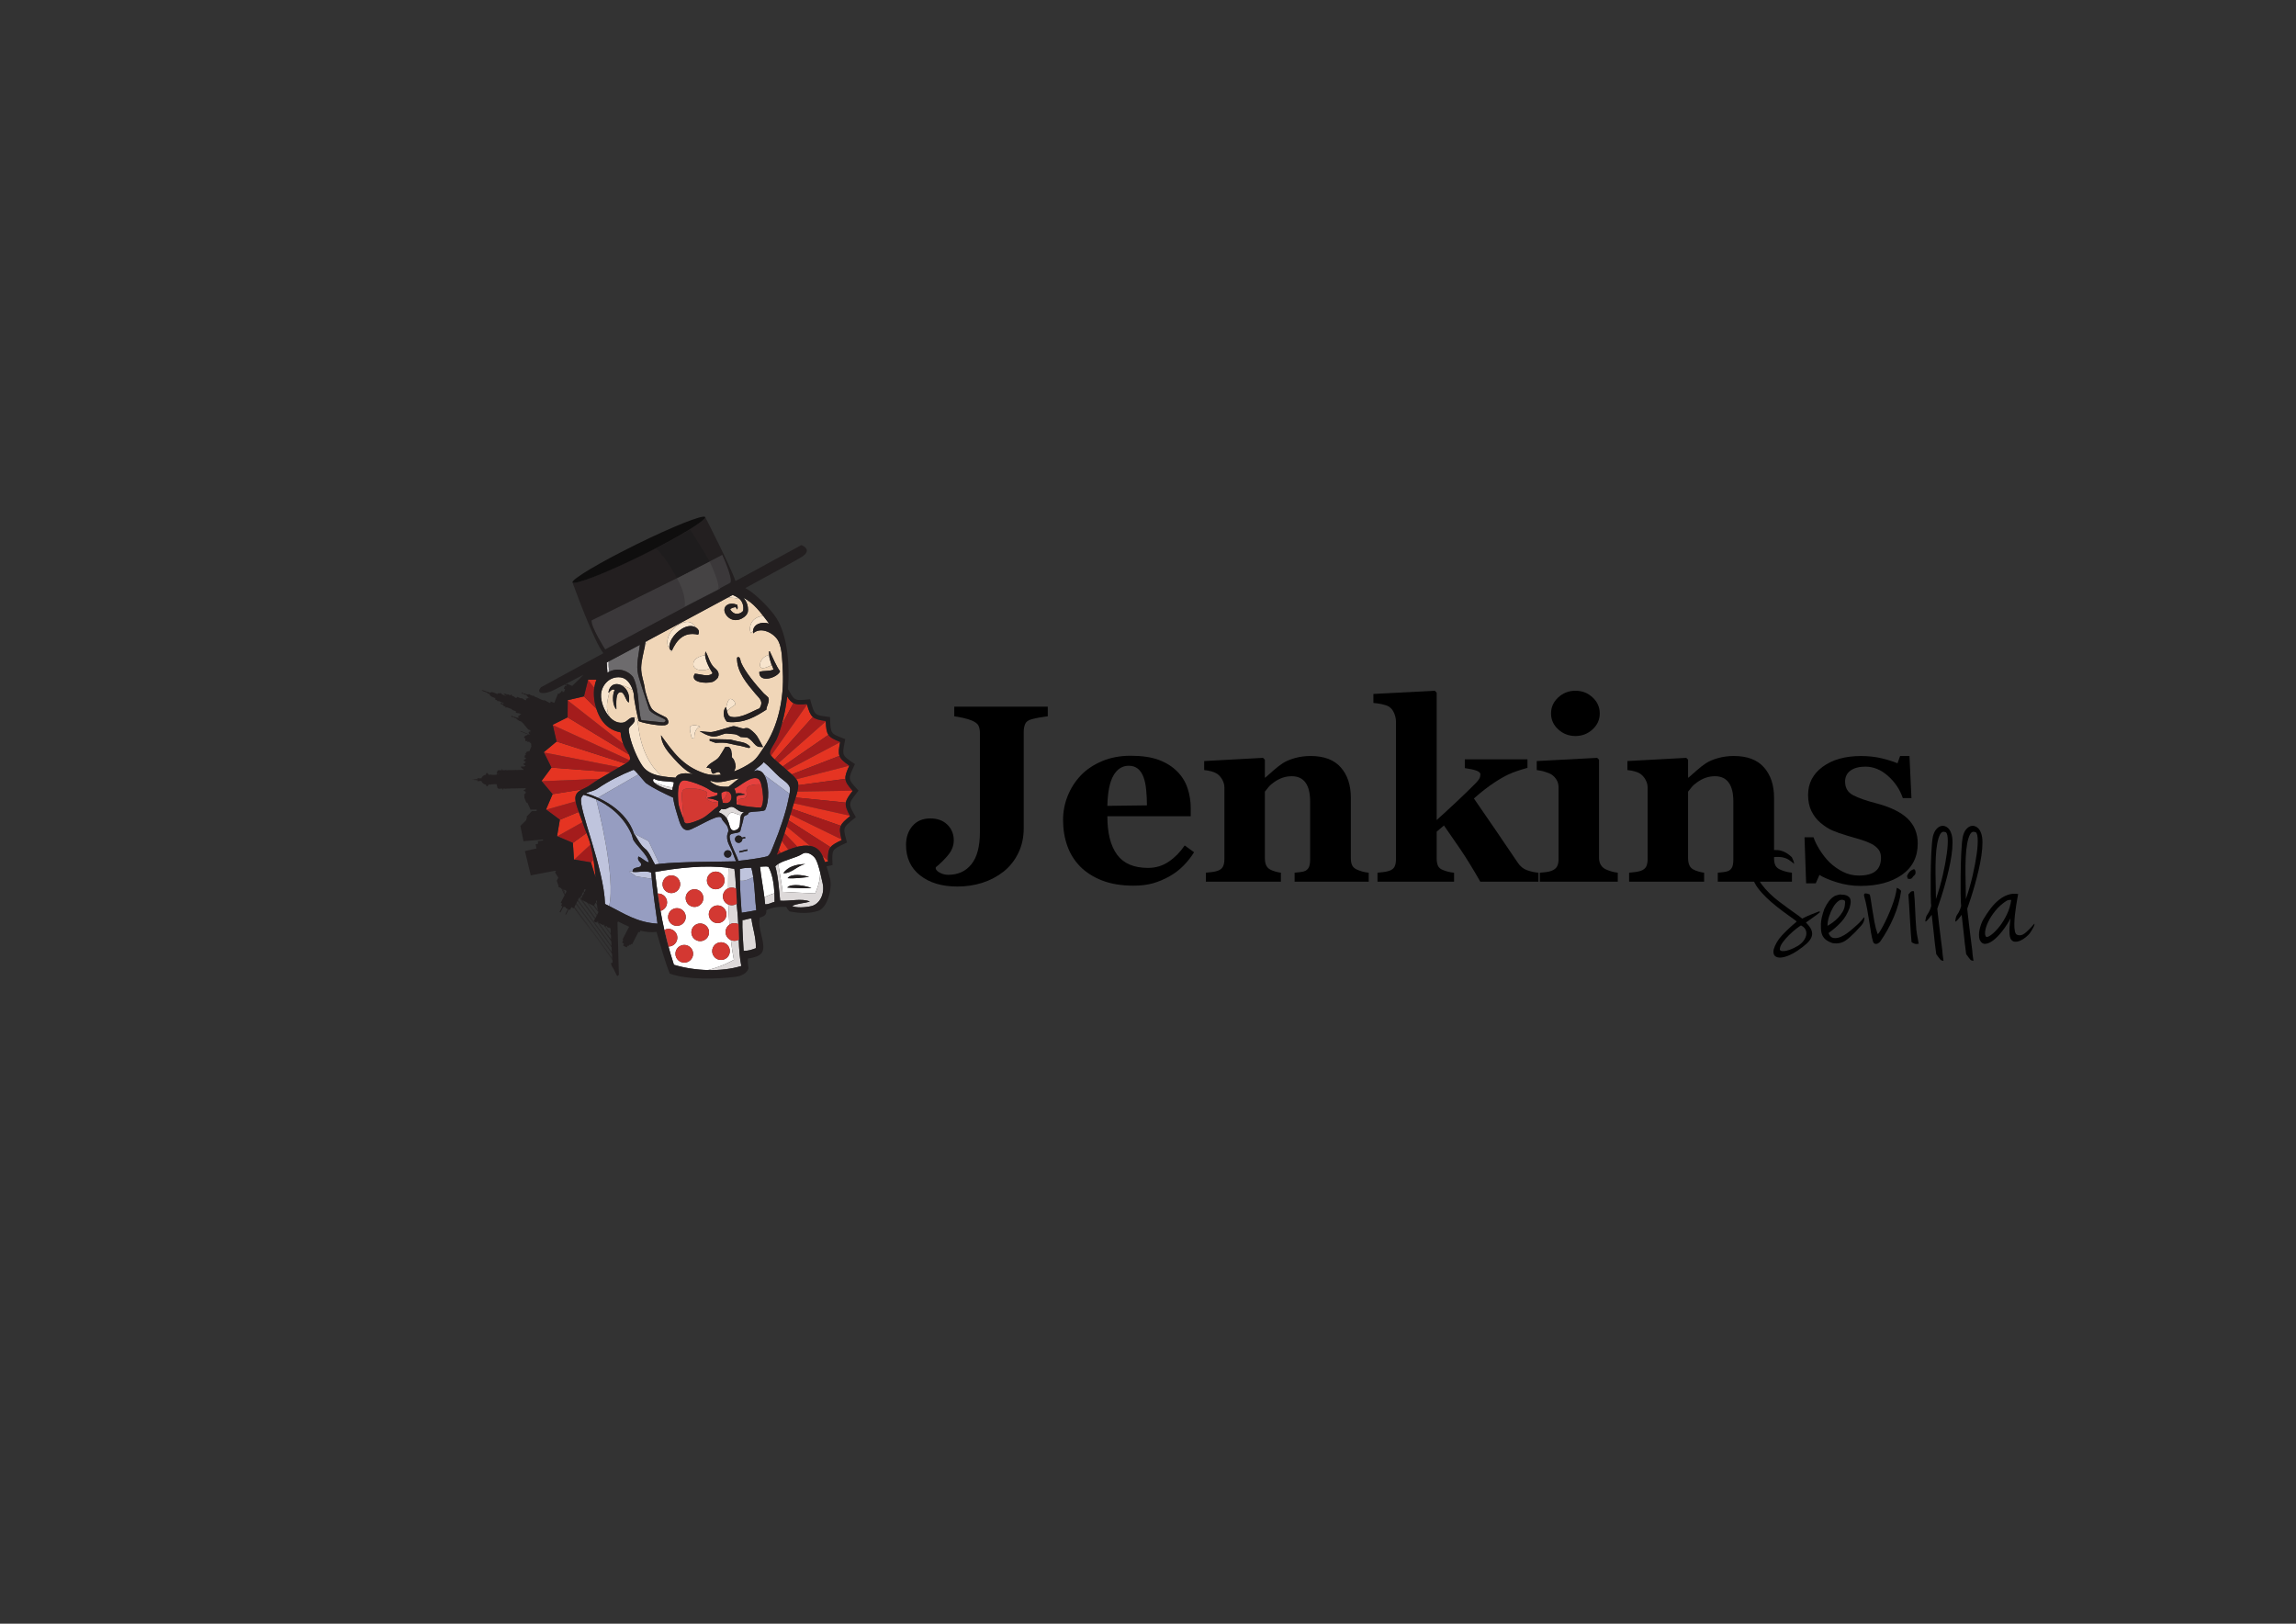 <svg xmlns="http://www.w3.org/2000/svg" xmlns:xlink="http://www.w3.org/1999/xlink" id="Capa_1" width="841.89" height="595.28" x="0" y="0" enable-background="new 0 0 841.89 595.28" version="1.1" viewBox="0 0 841.89 595.28" xml:space="preserve"><rect x="0" y="0" width="841.89" height="595.28" fill="#333333" stroke="none"/><g><g><path d="M384.193,262.599c-1.206,0.151-2.231,0.302-3.075,0.454c-0.845,0.15-1.795,0.362-2.85,0.633 c-1.236,0.332-2.028,0.921-2.374,1.765c-0.347,0.845-0.521,1.811-0.521,2.897v35.395c0,3.259-0.655,6.247-1.968,8.963 c-1.312,2.716-3.113,4.993-5.404,6.834c-2.322,1.811-4.916,3.176-7.779,4.097c-2.865,0.919-5.926,1.38-9.182,1.38 c-5.64,0-10.185-1.356-13.637-4.07c-3.453-2.714-5.179-6.438-5.179-11.172c0-2.804,0.791-5.126,2.374-6.965s3.762-2.76,6.536-2.76 c2.623,0,4.711,0.77,6.264,2.307c1.554,1.538,2.33,3.438,2.33,5.699c0,1.93-0.672,3.717-2.013,5.359 c-1.342,1.645-2.872,3.159-4.591,4.546v0.588c0.271,0.604,0.861,1.116,1.769,1.538c0.906,0.423,1.829,0.633,2.767,0.633 c3.628,0,6.478-1.297,8.55-3.893c2.071-2.595,3.106-6.518,3.106-11.769v-36.257c0-1.086-0.167-1.992-0.5-2.716 c-0.333-0.724-1.137-1.358-2.408-1.901c-0.909-0.392-2.008-0.724-3.295-0.995c-1.287-0.271-2.356-0.469-3.204-0.589v-3.528h34.283 V262.599z"/><path d="M437.836,312.442c-1.056,1.719-2.329,3.34-3.822,4.862c-1.492,1.522-3.188,2.826-5.088,3.912 c-2.021,1.146-4.063,2.013-6.129,2.601s-4.439,0.882-7.123,0.882c-4.463,0-8.315-0.633-11.557-1.899s-5.918-2.97-8.028-5.111 c-2.11-2.141-3.686-4.665-4.727-7.576c-1.04-2.909-1.56-6.067-1.56-9.475c0-3.076,0.564-6.023,1.695-8.843 s2.736-5.329,4.817-7.531c2.05-2.141,4.636-3.874,7.757-5.201c3.121-1.327,6.61-1.99,10.471-1.99 c4.221,0,7.688,0.513,10.402,1.538c2.714,1.025,4.96,2.442,6.739,4.252c1.719,1.718,2.97,3.747,3.754,6.083 c0.784,2.338,1.177,4.787,1.177,7.35v2.94H406.04c0,6.181,1.19,10.885,3.573,14.111c2.381,3.227,6.166,4.84,11.352,4.84 c2.834,0,5.383-0.776,7.645-2.33c2.262-1.552,4.19-3.52,5.789-5.902L437.836,312.442z M420.559,295.255 c0-1.81-0.091-3.664-0.271-5.563c-0.182-1.899-0.498-3.452-0.95-4.658c-0.513-1.417-1.214-2.488-2.103-3.211 c-0.89-0.724-2.014-1.085-3.37-1.085c-2.322,0-4.177,1.176-5.563,3.528s-2.141,6.077-2.261,11.171L420.559,295.255z"/><path d="M501.881,323.252h-27.183v-3.302c0.572-0.061,1.266-0.136,2.08-0.227c0.814-0.09,1.432-0.241,1.854-0.452 c0.633-0.331,1.086-0.813,1.356-1.447c0.271-0.633,0.407-1.567,0.407-2.804v-21.168c0-3.075-0.567-5.389-1.701-6.942 c-1.133-1.552-2.804-2.33-5.011-2.33c-1.21,0-2.336,0.181-3.379,0.543s-2.063,0.889-3.062,1.583 c-0.877,0.604-1.58,1.222-2.108,1.854c-0.529,0.634-0.976,1.192-1.338,1.674v24.288c0,1.056,0.15,1.938,0.452,2.646 c0.301,0.709,0.799,1.243,1.492,1.605c0.482,0.271,1.086,0.513,1.81,0.724s1.432,0.361,2.126,0.452v3.302h-27.5v-3.302 c0.754-0.061,1.516-0.143,2.284-0.249c0.769-0.104,1.425-0.249,1.968-0.43c0.965-0.331,1.628-0.844,1.99-1.538 c0.361-0.693,0.542-1.598,0.542-2.713v-26.324c0-0.934-0.241-1.854-0.724-2.759s-1.115-1.643-1.899-2.216 c-0.543-0.362-1.229-0.663-2.058-0.905c-0.83-0.241-1.741-0.407-2.736-0.498v-3.302l21.574-1.176l0.679,0.678v6.558h0.181 c0.844-0.753,1.869-1.658,3.075-2.713s2.322-1.915,3.348-2.578c1.115-0.724,2.578-1.341,4.387-1.854 c1.81-0.513,3.738-0.769,5.79-0.769c4.914,0,8.601,1.395,11.059,4.184c2.457,2.79,3.686,6.49,3.686,11.104v22.163 c0,1.115,0.166,2.006,0.498,2.668c0.331,0.664,0.949,1.192,1.854,1.583c0.482,0.212,1.078,0.423,1.787,0.634 c0.708,0.211,1.516,0.361,2.42,0.452V323.252z"/><path d="M564.116,323.252h-21.318c-2.621-4.602-5.017-8.504-7.185-11.706c-2.17-3.203-4.219-6.174-6.146-8.91l-2.665,2.253v9.86 c0,1.085,0.158,1.975,0.476,2.668c0.316,0.694,0.927,1.206,1.831,1.538c0.543,0.242,1.177,0.452,1.9,0.633 c0.724,0.182,1.447,0.302,2.171,0.362v3.302h-28.088v-3.302c0.759-0.061,1.518-0.143,2.276-0.249 c0.759-0.104,1.427-0.249,2.004-0.43c0.971-0.331,1.632-0.844,1.98-1.538c0.35-0.693,0.523-1.598,0.523-2.713v-50.431 c0-0.995-0.219-2.027-0.655-3.098c-0.438-1.07-1.078-1.877-1.922-2.42c-0.573-0.362-1.433-0.663-2.578-0.904 c-1.146-0.241-2.188-0.392-3.121-0.453v-3.302l22.522-1.176l0.68,0.724v46.674c2.229-1.989,4.735-4.296,7.521-6.919 c2.786-2.623,5.022-4.794,6.709-6.513c0.995-1.024,1.545-1.801,1.651-2.328c0.104-0.527,0.158-0.852,0.158-0.973 c0-0.543-0.477-0.995-1.428-1.357c-0.953-0.362-2.386-0.678-4.299-0.95v-3.211h22.977v3.121c-3.011,0.844-5.307,1.636-6.887,2.375 c-1.58,0.739-3.304,1.727-5.17,2.962c-1.235,0.814-2.431,1.668-3.589,2.561c-1.157,0.892-2.487,2.003-3.99,3.334 c2.949,4.279,5.674,8.242,8.172,11.889s5.117,7.504,7.856,11.572c0.933,1.417,2.092,2.366,3.477,2.849 c1.386,0.482,2.771,0.784,4.156,0.904V323.252z"/><path d="M593.199,323.252h-28.585v-3.302c0.783-0.061,1.553-0.136,2.307-0.227c0.753-0.09,1.401-0.241,1.944-0.452 c0.965-0.361,1.644-0.882,2.035-1.561c0.392-0.678,0.588-1.575,0.588-2.69v-26.324c0-1.055-0.241-1.981-0.724-2.781 c-0.482-0.798-1.085-1.44-1.809-1.922c-0.543-0.362-1.364-0.708-2.465-1.04c-1.102-0.332-2.104-0.543-3.008-0.633v-3.302 l22.162-1.176l0.679,0.678v35.913c0,1.056,0.226,1.952,0.678,2.69c0.453,0.739,1.101,1.289,1.945,1.651 c0.604,0.271,1.267,0.513,1.99,0.724s1.477,0.361,2.262,0.452V323.252z M586.596,261.559c0,2.292-0.883,4.245-2.646,5.857 c-1.764,1.614-3.852,2.42-6.264,2.42c-2.442,0-4.546-0.806-6.31-2.42c-1.765-1.612-2.646-3.565-2.646-5.857 c0-2.291,0.882-4.251,2.646-5.88c1.764-1.628,3.867-2.442,6.31-2.442s4.537,0.814,6.286,2.442S586.596,259.268,586.596,261.559z"/><path d="M657.062,323.252H629.88v-3.302c0.572-0.061,1.267-0.136,2.081-0.227c0.813-0.09,1.432-0.241,1.854-0.452 c0.634-0.331,1.086-0.813,1.357-1.447c0.271-0.633,0.407-1.567,0.407-2.804v-21.168c0-3.075-0.567-5.389-1.701-6.942 c-1.134-1.552-2.805-2.33-5.012-2.33c-1.21,0-2.335,0.181-3.379,0.543c-1.042,0.362-2.063,0.889-3.062,1.583 c-0.877,0.604-1.58,1.222-2.108,1.854c-0.529,0.634-0.976,1.192-1.338,1.674v24.288c0,1.056,0.151,1.938,0.452,2.646 s0.799,1.243,1.492,1.605c0.482,0.271,1.086,0.513,1.81,0.724s1.432,0.361,2.126,0.452v3.302h-27.5v-3.302 c0.754-0.061,1.516-0.143,2.285-0.249c0.769-0.104,1.424-0.249,1.967-0.43c0.965-0.331,1.629-0.844,1.99-1.538 c0.361-0.693,0.543-1.598,0.543-2.713v-26.324c0-0.934-0.242-1.854-0.724-2.759c-0.482-0.904-1.116-1.643-1.899-2.216 c-0.543-0.362-1.229-0.663-2.059-0.905c-0.83-0.241-1.741-0.407-2.736-0.498v-3.302l21.574-1.176l0.679,0.678v6.558h0.181 c0.844-0.753,1.87-1.658,3.076-2.713c1.205-1.056,2.321-1.915,3.347-2.578c1.115-0.724,2.578-1.341,4.388-1.854 c1.809-0.513,3.738-0.769,5.789-0.769c4.914,0,8.601,1.395,11.059,4.184c2.457,2.79,3.686,6.49,3.686,11.104v22.163 c0,1.115,0.166,2.006,0.498,2.668c0.332,0.664,0.949,1.192,1.854,1.583c0.481,0.212,1.078,0.423,1.786,0.634 c0.709,0.211,1.516,0.361,2.42,0.452V323.252z"/><path d="M682.21,324.79c-2.925,0-5.782-0.43-8.571-1.289s-4.952-1.771-6.49-2.736l-1.356,3.075h-3.528l-0.588-16.87h3.302 c0.452,1.356,1.206,2.888,2.262,4.591c1.056,1.704,2.262,3.233,3.618,4.591c1.418,1.356,3.037,2.503,4.862,3.437 c1.824,0.936,3.776,1.402,5.857,1.402c2.743,0,4.786-0.534,6.128-1.605c1.342-1.07,2.014-2.721,2.014-4.952 c0-1.206-0.302-2.201-0.905-2.985s-1.433-1.463-2.487-2.035c-1.176-0.604-2.465-1.115-3.867-1.538 c-1.402-0.422-3.129-0.935-5.179-1.538c-2.051-0.603-3.807-1.213-5.27-1.832c-1.463-0.617-2.978-1.59-4.546-2.917 c-1.356-1.176-2.441-2.593-3.256-4.252c-0.814-1.657-1.221-3.633-1.221-5.925c0-4.251,1.786-7.688,5.359-10.312 s8.254-3.935,14.043-3.935c2.744,0,5.27,0.279,7.576,0.837c2.307,0.558,4.244,1.169,5.812,1.832l0.949-2.668h3.438l0.724,15.423 h-3.166c-1.056-3.136-2.864-5.841-5.427-8.118c-2.563-2.276-5.322-3.415-8.277-3.415c-2.322,0-4.146,0.482-5.473,1.447 c-1.327,0.966-1.99,2.307-1.99,4.025c0,2.292,0.971,3.951,2.912,4.976c1.941,1.025,4.658,1.99,8.15,2.895 c5.388,1.387,9.331,3.279,11.83,5.677c2.498,2.396,3.747,5.45,3.747,9.158c0,4.946-1.938,8.774-5.812,11.488 C693.51,323.433,688.452,324.79,682.21,324.79z"/></g><g><path d="M657.015,314.262c0.32,0.709,0.524,1.169,0.614,1.382c0.088,0.212,0.168,0.566,0.24,1.062 c-0.427-0.354-0.801-0.655-1.121-0.903s-0.641-0.47-0.96-0.664c-0.32-0.194-0.677-0.363-1.067-0.505 c-0.393-0.142-0.854-0.266-1.388-0.372c-1.423-0.177-2.766-0.124-4.028,0.159c-1.264,0.284-2.33,0.735-3.201,1.355 c-0.872,0.62-1.486,1.381-1.842,2.284c-0.355,0.902-0.355,1.886,0,2.948c0.392,1.169,0.996,2.294,1.814,3.374 s1.752,2.134,2.802,3.16c1.049,1.028,2.169,1.993,3.362,2.896c1.19,0.902,2.329,1.753,3.414,2.55s2.09,1.515,3.015,2.151 c0.925,0.638,1.636,1.188,2.135,1.646c1.103-0.565,2.134-1.044,3.095-1.434c0.96-0.39,1.956-0.779,2.987-1.169h0.321 c0.142,0.035,0.159,0.142,0.053,0.319c-0.32,0.283-0.703,0.583-1.147,0.902c-0.445,0.319-0.898,0.646-1.36,0.983 c-0.463,0.337-0.916,0.664-1.36,0.982c-0.445,0.319-0.846,0.603-1.201,0.85c1.032,1.028,1.708,1.958,2.027,2.79 c0.32,0.832,0.339,1.646,0.054,2.443s-0.872,1.612-1.761,2.443c-0.89,0.832-2.046,1.728-3.469,2.684 c-0.925,0.638-1.921,1.186-2.987,1.646c-1.067,0.46-2.055,0.735-2.962,0.824c-0.906,0.088-1.636-0.08-2.188-0.506 c-0.552-0.424-0.738-1.222-0.561-2.391c0.568-1.912,1.619-3.683,3.149-5.312c1.528-1.629,3.289-3.276,5.281-4.941 c0-0.106-0.347-0.407-1.04-0.903c-0.694-0.495-1.583-1.133-2.668-1.913c-1.085-0.778-2.276-1.681-3.575-2.709 c-1.299-1.027-2.544-2.107-3.735-3.24c-1.192-1.133-2.249-2.319-3.174-3.56c-0.926-1.239-1.548-2.462-1.868-3.666 c-0.427-1.522-0.524-2.851-0.293-3.984c0.231-1.133,0.604-2.08,1.12-2.842c0.515-0.762,1.085-1.355,1.708-1.78 c0.621-0.426,1.128-0.708,1.521-0.851c0.817-0.247,1.645-0.459,2.481-0.637c0.835-0.178,1.68-0.23,2.534-0.16 c0.854,0.071,1.716,0.311,2.587,0.718C655.245,312.783,656.125,313.411,657.015,314.262z M652.64,347.892 c-0.071,0.247,0.017,0.451,0.267,0.61c0.248,0.159,0.658,0.221,1.228,0.186c0.568-0.035,1.289-0.204,2.16-0.504 c0.872-0.302,1.913-0.807,3.122-1.514c0.889-0.603,1.574-1.257,2.055-1.967c0.479-0.708,0.764-1.407,0.854-2.098 c0.088-0.69-0.026-1.329-0.348-1.913c-0.319-0.585-0.854-1.054-1.6-1.407c-0.356,0.178-0.953,0.593-1.788,1.248 c-0.836,0.655-1.69,1.408-2.562,2.258c-0.871,0.851-1.646,1.735-2.32,2.656C653.031,346.368,652.675,347.183,652.64,347.892z"/><path d="M672.831,328.438c0.124-0.041,0.475-0.155,1.055-0.341c0.579-0.187,1.055-0.218,1.427-0.094 c1.199-0.041,2.119,0.27,2.761,0.931c0.641,0.662,0.692,1.944,0.155,3.846c-0.786,2.109-1.83,3.868-3.133,5.273 c-1.303,1.406-2.844,2.751-4.621,4.031c0.412,1.076,1.033,1.676,1.86,1.8s1.695-0.01,2.605-0.403 c0.909-0.393,1.799-0.92,2.667-1.582c0.869-0.661,1.571-1.241,2.109-1.737c0.869-0.744,1.561-1.374,2.078-1.892 c0.517-0.517,1.064-1.147,1.645-1.892c0.123-0.083,0.195-0.072,0.217,0.03c0.02,0.104,0.01,0.259-0.031,0.466 c-0.042,0.207-0.104,0.496-0.186,0.868c-0.125,0.29-0.249,0.549-0.373,0.775c-0.124,0.228-0.301,0.477-0.527,0.744 c-0.228,0.27-0.527,0.59-0.899,0.962s-0.827,0.869-1.364,1.489c-0.621,0.579-1.221,1.146-1.799,1.705 c-0.58,0.559-1.189,1.046-1.83,1.458c-0.642,0.414-1.344,0.704-2.109,0.868c-0.766,0.166-1.644,0.166-2.637,0 c-0.827-0.288-1.488-0.599-1.984-0.93c-0.497-0.331-0.88-0.672-1.148-1.024c-0.269-0.351-0.465-0.672-0.589-0.961 s-0.207-0.537-0.248-0.745c-0.208-0.826-0.29-1.943-0.248-3.349c0.04-1.406,0.455-3.227,1.241-5.459 c0.536-1.157,1.116-2.141,1.736-2.947C671.28,329.523,672.004,328.893,672.831,328.438z M670.102,339.417 c0.537-0.289,1.168-0.691,1.893-1.209c0.723-0.517,1.405-1.117,2.047-1.8c0.641-0.682,1.199-1.436,1.675-2.264 c0.475-0.827,0.733-1.695,0.775-2.605c0.124-0.62,0.103-1.055-0.062-1.303c-0.084-0.124-0.166-0.186-0.248-0.186 c-0.704-0.331-1.407-0.228-2.109,0.31c-0.704,0.538-1.345,1.303-1.924,2.295c-0.579,0.993-1.064,2.1-1.457,3.319 C670.298,337.194,670.102,338.343,670.102,339.417z"/><path d="M695.473,325.646c-0.041-0.125,0.021-0.155,0.187-0.094c0.165,0.062,0.351,0.155,0.559,0.279 c0.206,0.124,0.403,0.27,0.589,0.435c0.187,0.165,0.279,0.31,0.279,0.434c-0.455,3.226-1.354,6.411-2.698,9.553 c-1.345,3.144-3.009,6.142-4.993,8.995c-0.539,0.538-1.045,0.807-1.52,0.807c-0.477,0-0.817-0.227-1.024-0.683 c-0.29-0.868-0.549-1.974-0.775-3.318c-0.228-1.344-0.456-2.77-0.683-4.28c-0.228-1.509-0.486-3.04-0.775-4.591 c-0.29-1.551-0.62-2.987-0.992-4.311c-0.208-0.703-0.177-1.127,0.093-1.272c0.269-0.144,0.858-0.051,1.769,0.279 c0.123,0,0.268,0.527,0.434,1.582c0.165,1.055,0.362,2.337,0.59,3.846c0.227,1.511,0.496,3.093,0.807,4.746 c0.31,1.654,0.691,3.102,1.146,4.342c0.125,0.084,0.373-0.164,0.745-0.744c0.372-0.579,0.807-1.333,1.303-2.265 c0.496-0.931,1.023-2.005,1.581-3.226c0.559-1.219,1.075-2.46,1.552-3.722c0.475-1.261,0.878-2.491,1.209-3.69 S695.39,326.515,695.473,325.646z"/><path d="M701.613,318.698c0.413-0.082,0.662,0.166,0.745,0.744c0.082,0.58,0,1.015-0.248,1.303 c-0.456,0.372-0.744,0.693-0.868,0.962c-0.125,0.27-0.414,0.444-0.869,0.527c-0.248-0.041-0.465-0.052-0.651-0.031 c-0.187,0.021-0.341-0.319-0.465-1.023c0.165-0.455,0.424-0.909,0.775-1.364C700.383,319.36,700.91,318.988,701.613,318.698z M701.8,326.763c0.207,1.985,0.351,4.167,0.435,6.544c0.082,2.379,0.227,4.87,0.434,7.476c0.165,1.324,0.331,2.357,0.496,3.102 s0.289,1.448,0.373,2.109c-0.662,0.124-1.179,0.113-1.551-0.031c-0.373-0.145-0.725-0.32-1.055-0.527 c-0.084-0.661-0.177-1.758-0.279-3.288c-0.104-1.529-0.208-3.194-0.311-4.993c-0.104-1.799-0.207-3.546-0.31-5.242 c-0.104-1.695-0.197-3.039-0.279-4.032c0.165-0.082,0.3-0.206,0.403-0.372c0.103-0.165,0.217-0.31,0.341-0.434 c0.124-0.125,0.289-0.228,0.496-0.311C701.2,326.681,701.469,326.681,701.8,326.763z"/><path d="M710.359,333.152c0,0.124,0.062,0.703,0.188,1.736c0.123,1.034,0.268,2.295,0.434,3.784 c0.165,1.488,0.361,3.092,0.589,4.808c0.228,1.717,0.435,3.35,0.621,4.9c0.186,1.551-0.028,0.445,0.138,1.624 c0.165,1.178,0.269,1.933,0.311,2.264c-0.248-0.041-0.455-0.083-0.62-0.124c-0.166-0.041-0.332-0.146-0.497-0.311 c-0.166-0.165-0.362-0.402-0.589-0.713c-0.228-0.31-0.549-0.755-0.962-1.334c-0.537-3.805-0.572-4.652-0.882-7.485 c-0.311-2.832-0.569-5.138-0.776-6.917c-0.744,0.993-1.281,1.655-1.612,1.985c-0.331,0.332-0.537,0.496-0.62,0.496 c-0.125,0-0.145-0.186-0.062-0.558c0.042-0.207,0.084-0.413,0.125-0.62s0.082-0.394,0.123-0.559 c0.042-0.165,0.104-0.311,0.187-0.435c0.289-0.413,0.548-0.827,0.775-1.24c0.227-0.413,0.403-0.785,0.527-1.117 c0.165-0.413,0.289-0.807,0.372-1.179c-0.041-0.454-0.072-0.847-0.094-1.179c-0.021-0.33-0.03-0.671-0.03-1.023 c0-0.351-0.011-0.713-0.031-1.085c-0.021-0.373-0.031-0.848-0.031-1.428c0-0.536,0-1.354,0-2.449s0-2.316,0-3.66 s0.021-2.761,0.062-4.249c0.041-1.489,0.093-2.905,0.155-4.25c0.062-1.343,0.145-2.563,0.248-3.66 c0.103-1.095,0.217-1.932,0.341-2.512c0.289-1.199,0.733-2.119,1.334-2.761c0.599-0.641,1.229-1.013,1.892-1.117 c0.661-0.102,1.312,0.062,1.954,0.497s1.126,1.107,1.458,2.017c0.372,0.91,0.559,2.088,0.559,3.535 c0,1.448-0.124,3.03-0.373,4.745c-0.248,1.717-0.589,3.506-1.023,5.366c-0.434,1.861-0.899,3.671-1.396,5.428 c-0.496,1.759-0.992,3.402-1.489,4.932C711.166,330.836,710.732,332.119,710.359,333.152z M709.864,329.616 c1.033-3.019,1.881-5.986,2.543-8.901c0.661-2.916,1.147-5.531,1.458-7.848c0.311-2.315,0.412-4.188,0.311-5.614 c-0.104-1.427-0.404-2.16-0.9-2.202c-0.785-0.289-1.406-0.021-1.86,0.807c-0.456,0.828-0.817,1.985-1.086,3.474 c-0.27,1.488-0.445,3.195-0.527,5.118c-0.083,1.923-0.114,3.836-0.093,5.737c0.021,1.903,0.051,3.702,0.093,5.397 C709.842,327.28,709.864,328.624,709.864,329.616z"/><path d="M721.339,333.152c0,0.124,0.062,0.703,0.187,1.736c0.124,1.034,0.269,2.295,0.435,3.784 c0.165,1.488,0.361,3.092,0.589,4.808c0.227,1.717,0.434,3.35,0.621,4.9c0.186,1.551-0.028,0.445,0.138,1.624 c0.165,1.178,0.269,1.933,0.31,2.264c-0.248-0.041-0.455-0.083-0.619-0.124c-0.166-0.041-0.332-0.146-0.497-0.311 c-0.166-0.165-0.362-0.402-0.589-0.713c-0.229-0.31-0.549-0.755-0.962-1.334c-0.538-3.805-0.572-4.652-0.883-7.485 c-0.31-2.832-0.568-5.138-0.775-6.917c-0.744,0.993-1.281,1.655-1.612,1.985c-0.331,0.332-0.537,0.496-0.621,0.496 c-0.124,0-0.144-0.186-0.062-0.558c0.042-0.207,0.083-0.413,0.124-0.62c0.042-0.207,0.083-0.394,0.124-0.559 c0.042-0.165,0.104-0.311,0.187-0.435c0.289-0.413,0.548-0.827,0.775-1.24c0.227-0.413,0.402-0.785,0.527-1.117 c0.164-0.413,0.289-0.807,0.372-1.179c-0.042-0.454-0.073-0.847-0.094-1.179c-0.021-0.33-0.03-0.671-0.03-1.023 c0-0.351-0.012-0.713-0.031-1.085c-0.021-0.373-0.031-0.848-0.031-1.428c0-0.536,0-1.354,0-2.449s0-2.316,0-3.66 s0.021-2.761,0.062-4.249c0.041-1.489,0.093-2.905,0.154-4.25c0.062-1.343,0.145-2.563,0.248-3.66 c0.104-1.095,0.218-1.932,0.342-2.512c0.289-1.199,0.733-2.119,1.334-2.761c0.599-0.641,1.229-1.013,1.892-1.117 c0.661-0.102,1.312,0.062,1.954,0.497c0.641,0.435,1.126,1.107,1.458,2.017c0.372,0.91,0.558,2.088,0.558,3.535 c0,1.448-0.123,3.03-0.372,4.745c-0.248,1.717-0.589,3.506-1.023,5.366c-0.435,1.861-0.899,3.671-1.396,5.428 c-0.496,1.759-0.992,3.402-1.489,4.932C722.146,330.836,721.712,332.119,721.339,333.152z M720.843,329.616 c1.033-3.019,1.882-5.986,2.544-8.901c0.66-2.916,1.147-5.531,1.457-7.848c0.311-2.315,0.413-4.188,0.311-5.614 c-0.104-1.427-0.403-2.16-0.899-2.202c-0.786-0.289-1.406-0.021-1.86,0.807c-0.456,0.828-0.817,1.985-1.086,3.474 c-0.27,1.488-0.445,3.195-0.527,5.118c-0.084,1.923-0.114,3.836-0.094,5.737c0.021,1.903,0.052,3.702,0.094,5.397 C720.821,327.28,720.843,328.624,720.843,329.616z"/><path d="M740.01,327.755c-0.042,0.248-0.135,0.766-0.279,1.551c-0.146,0.786-0.3,1.706-0.465,2.761 c-0.166,1.055-0.311,2.161-0.435,3.318c-0.124,1.158-0.196,2.255-0.217,3.288c-0.021,1.034,0.041,1.913,0.186,2.637 s0.382,1.169,0.714,1.333c0.951,0.456,1.923,0.301,2.915-0.465c0.993-0.765,2.15-1.933,3.474-3.505 c0.125,0,0.135,0.166,0.031,0.496c-0.104,0.332-0.27,0.693-0.496,1.086c-0.228,0.394-0.455,0.786-0.682,1.178 c-0.229,0.394-0.403,0.651-0.527,0.776c-0.332,0.414-0.807,0.879-1.427,1.396c-0.621,0.518-1.282,0.931-1.985,1.24 c-0.704,0.311-1.375,0.445-2.017,0.403c-0.642-0.04-1.169-0.413-1.582-1.116c-0.207-0.496-0.331-1.106-0.372-1.83 c-0.041-0.723-0.041-1.458,0-2.202s0.104-1.427,0.187-2.047c0.082-0.62,0.145-1.075,0.186-1.364 c-0.868,1.612-1.86,3.143-2.978,4.59c-1.116,1.448-2.213,2.585-3.287,3.412c-1.076,0.827-2.068,1.271-2.978,1.333 c-0.91,0.062-1.613-0.465-2.109-1.582c-0.288-1.074-0.288-2.284,0-3.629c0.29-1.343,0.724-2.553,1.303-3.629 c0.868-1.488,1.778-2.853,2.729-4.094s1.964-2.295,3.039-3.164c1.075-0.868,2.203-1.498,3.382-1.892 C737.498,327.642,738.728,327.549,740.01,327.755z M728.348,343.512c0.413,0.083,1.075-0.228,1.985-0.931 c0.909-0.703,1.86-1.685,2.854-2.946c0.992-1.261,1.892-2.729,2.698-4.404c0.807-1.676,1.333-3.443,1.582-5.305 c-0.166,0-0.403,0-0.714,0s-0.673,0.125-1.086,0.373c-1.571,1.033-2.915,2.243-4.031,3.629c-1.117,1.386-1.985,2.729-2.605,4.032 c-0.621,1.302-0.993,2.471-1.117,3.504C727.789,342.498,727.934,343.181,728.348,343.512z"/></g></g><g><path fill="none" d="M221.782,339.582c0.721,0.981,1.441,1.964,2.161,2.948c-0.309-0.7-0.827-1.286-1.272-1.89 c-0.24-0.323-0.48-0.648-0.719-0.972L221.782,339.582z"/><path fill="none" d="M214.399,325.936l-0.381,0.744c0.096,0.131,0.192,0.261,0.288,0.391l0.48-0.933 c-0.002-0.001-0.003-0.002-0.005-0.004L214.399,325.936z"/><path fill="none" d="M213.919,326.871c0.095,0.128,0.189,0.256,0.297,0.38v-0.006c-0.061-0.136-0.154-0.292-0.261-0.441 L213.919,326.871z"/><path fill="none" d="M215.433,330.961c1.14,1.539,2.274,3.078,3.408,4.618l0.035-0.068c-1.107-1.495-2.216-2.992-3.325-4.488 L215.433,330.961z"/><path fill="none" d="M215.716,331.107c1.07,1.443,2.139,2.881,3.203,4.319l0.498-0.97c-0.575-0.778-1.158-1.559-1.736-2.34 L215.716,331.107z"/><path fill="none" d="M213.366,327.945c0.055,0.071,0.106,0.143,0.159,0.215c0.044,0.057,0.088,0.117,0.131,0.176l0.095-0.183 l0.403-0.786c-0.096-0.129-0.193-0.259-0.29-0.388L213.366,327.945z"/><path fill="none" d="M213.511,329.975c1.151,1.562,2.288,3.13,3.424,4.688c0.465,0.639,0.93,1.278,1.393,1.917l0.472-0.919 c-1.185-1.613-2.369-3.209-3.554-4.796L213.511,329.975z"/><path fill="none" d="M222.257,339.425l-0.155,0.306c0.468,0.633,0.938,1.271,1.405,1.9c0.121,0.163,0.212,0.422,0.441,0.452 c-0.03-0.532-0.116-1.049-0.071-1.607c-0.071-0.095-0.142-0.191-0.213-0.287l-0.194-0.1l-0.08,0.157l-0.905-0.467l0.097-0.187 L222.257,339.425z"/><path fill="none" d="M213.295,328.088c0.019,0.025,0.038,0.051,0.057,0.076c0.077,0.104,0.155,0.208,0.232,0.312l0.029-0.058 c-0.063-0.085-0.127-0.171-0.191-0.257c-0.032-0.044-0.064-0.089-0.098-0.133L213.295,328.088z"/><path fill="none" d="M221.773,339.096l-0.229-0.117c0.057,0.076,0.115,0.153,0.172,0.23L221.773,339.096z"/><path fill="none" d="M212.811,329.03c0.096,0.129,0.193,0.258,0.289,0.388l0.434-0.841c-0.097-0.13-0.195-0.259-0.292-0.388 L212.811,329.03z"/><path fill="none" d="M212.481,328.873l-0.055,0.105c1.929,2.602,3.865,5.214,5.788,7.818l0.052-0.101 c-1.663-2.297-3.354-4.592-5.063-6.882l-0.242-0.124l0.061-0.119c-0.171-0.228-0.339-0.455-0.509-0.682L212.481,328.873z"/><path fill="none" d="M219.496,337.964l-0.261-0.134c0.063,0.088,0.128,0.177,0.191,0.266L219.496,337.964z"/><path fill="none" d="M210.665,332.403c4.649,6.301,9.286,12.617,13.827,18.881c0.022-0.575-0.067-1.115-0.093-1.676 c-4.265-6.026-8.723-12.092-13.242-18.159L210.665,332.403z"/><path fill="none" d="M218.979,337.698l-0.041,0.078c1.735,2.354,3.453,4.696,5.137,7.01c-1.417-2.27-3.118-4.359-4.688-6.552 l-0.024-0.013l0.007-0.011c-0.12-0.167-0.243-0.333-0.363-0.499L218.979,337.698z"/><path fill="none" d="M218.879,337.889l-0.195,0.384l-0.972-0.499l0.445-0.867c-1.917-2.615-3.842-5.226-5.778-7.834l-0.439,0.854 c4.118,5.572,8.146,11.19,12.226,16.756c0.027,0.013,0.056,0.021,0.066-0.02c-0.023-0.523-0.096-1.032-0.094-1.562 C222.393,342.693,220.64,340.29,218.879,337.889z"/><path fill="none" d="M211.88,330.043l-0.061,0.118c4.17,5.638,8.302,11.288,12.407,16.946c-0.352-0.826-0.966-1.499-1.491-2.226 C219.155,339.942,215.536,334.981,211.88,330.043z"/><path fill="none" d="M211.768,330.259l-0.44,0.857c4.41,5.931,8.764,11.876,13.014,17.845c0.045-0.558-0.134-1.044-0.071-1.606 C220.144,341.642,215.979,335.943,211.768,330.259z"/><path fill="none" d="M211.275,331.22l-0.058,0.11c4.417,6.026,8.782,12.062,13.14,18.033c-0.428-0.873-1.03-1.667-1.601-2.45 C218.95,341.697,215.13,336.452,211.275,331.22z"/><path fill="none" d="M217.794,332.052c0.561,0.761,1.121,1.523,1.684,2.29l0.035-0.07c-0.57-0.762-1.136-1.51-1.704-2.25 L217.794,332.052z"/><path fill="none" d="M217.871,331.9c0.471,0.638,0.94,1.272,1.411,1.906c-0.221-0.562-0.314-1.306-0.354-2.151 c-0.184-0.247-0.366-0.493-0.55-0.739L217.871,331.9z"/><path fill="none" d="M223.984,342.775c-0.119-0.324-0.551-0.794-0.878-1.236c-0.499-0.674-1.009-1.371-1.508-2.051l-0.021-0.012 l0.005-0.011c-0.114-0.154-0.225-0.308-0.336-0.459l-0.089,0.173l-1.034-0.531l0.015-0.027l-0.525-0.27 c1.481,2.046,2.965,4.086,4.464,6.099C223.977,343.853,224.173,343.283,223.984,342.775z"/><path fill="none" d="M218.907,331.167c-0.012-0.399-0.016-0.816-0.021-1.241l-0.366,0.711 C218.65,330.813,218.777,330.99,218.907,331.167z"/><path fill="none" d="M218.921,331.512c-0.002-0.034-0.004-0.066-0.005-0.101c-0.124-0.189-0.216-0.406-0.421-0.436 C218.68,331.104,218.778,331.359,218.921,331.512z"/><path fill="none" d="M221.321,338.863l-0.028,0.053c0.112,0.153,0.225,0.305,0.337,0.459l0.043-0.083 c-0.1-0.134-0.198-0.268-0.295-0.4L221.321,338.863z"/><path fill="none" d="M193.996,271.753C193.946,271.823,194.065,271.831,193.996,271.753L193.996,271.753z"/><path fill="none" d="M194.538,268.016c-0.008-0.044,0.033-0.04,0.017-0.093c-0.034-0.034-0.054,0.023-0.092-0.015 c-0.02,0.035-0.021,0.088-0.033,0.129C194.485,268.04,194.5,267.976,194.538,268.016z"/><path fill="none" d="M192.984,271.651c0.05-0.013,0.146,0.02,0.165-0.023c-0.058-0.003-0.104-0.016-0.148-0.032 C193.003,271.621,192.995,271.636,192.984,271.651z"/><path fill="none" d="M194.505,268.109c0.05,0.011,0.034-0.04,0.053-0.057C194.518,268.051,194.499,268.068,194.505,268.109z"/><path fill="none" d="M194.329,268.389c-0.112,0.035-0.085,0.144-0.013,0.201C194.311,268.516,194.345,268.475,194.329,268.389z"/><path fill="none" d="M194.383,268.369c0.052-0.05,0.141-0.108,0.143-0.151c0.025,0.002,0.071-0.004,0.036-0.019 c-0.097-0.017-0.121-0.015-0.2,0.042c-0.001-0.025,0-0.049-0.001-0.074c-0.068,0.002-0.079,0.057-0.071,0.131 C194.428,268.274,194.37,268.329,194.383,268.369z"/><path fill="none" d="M194.149,268.577c0.001,0.024,0.002,0.049,0.004,0.073c0.078-0.058,0.054,0.058,0.088-0.075 C194.187,268.588,194.207,268.588,194.149,268.577z"/><path fill="none" d="M192.871,271.489c-0.009,0.042-0.091,0.102-0.052,0.129c0.049,0.008,0.11-0.056,0.181-0.078 C192.946,271.534,192.941,271.478,192.871,271.489z"/><path fill="none" d="M193.948,271.388c-0.006,0.076,0.037,0.101,0.059,0.145C194.012,271.459,193.998,271.405,193.948,271.388z"/><path fill="none" d="M210.557,332.617c4.645,6.366,9.229,12.753,13.909,19.046c-0.012,0.028-0.021,0.056,0.021,0.066 c0.042-0.075,0.061-0.143,0.047-0.2c-4.601-6.357-9.233-12.705-13.912-19.039L210.557,332.617z"/><path fill="none" d="M194.385,271.907c-0.019,0.042-0.083,0.041-0.071,0.112c0.046,0.01,0.086,0.024,0.148,0.014 C194.478,271.947,194.428,271.932,194.385,271.907z"/><path fill="none" d="M193.654,271.964c0.027,0.007,0.015,0.058,0.073,0.034C193.726,271.902,193.688,271.902,193.654,271.964z"/><path fill="none" d="M193.373,271.752c-0.001-0.032-0.017-0.047-0.038-0.056C193.337,271.726,193.334,271.761,193.373,271.752z"/><path fill="none" d="M193.437,271.401c0.03,0.123-0.139,0.059-0.142,0.15c0.061-0.002,0.121-0.002,0.183-0.004 c-0.014-0.06-0.04-0.079,0.035-0.057C193.525,271.419,193.472,271.42,193.437,271.401z"/><path fill="none" d="M194.138,270.869c0.012,0,0.021,0.002,0.019,0.018c0.013-0.001,0.024,0,0.037-0.001 C194.22,270.84,194.128,270.834,194.138,270.869z"/><path fill="none" d="M206.161,325.854c0.471,0.636,0.516,1.476,0.984,2.112l0.051-0.101c-0.424-0.57-0.428-1.348-0.854-1.917 L206.161,325.854z"/><path fill="none" d="M207.406,326.168l-0.134,0.259l-0.723-0.372c0.085,0.112,0.17,0.226,0.254,0.34 c0.287,0.389,0.154,0.986,0.44,1.377l0.476-0.923c-0.039-0.052-0.079-0.104-0.116-0.158L207.406,326.168z"/><path fill="none" d="M207.903,250.683l1.924,0.78c1.42-1.354,2.484-2.368,2.625-2.525c0.471-0.521,0.954-1.03,1.445-1.533 c-2.547,1.338-4.776,2.501-6.609,3.446l0.471,0.191L207.903,250.683z"/><path fill="none" d="M194.546,268.308c-0.066,0.014-0.178,0.159-0.142,0.152c0.057-0.107,0.152,0.092,0.22-0.024 C194.558,268.436,194.59,268.333,194.546,268.308z"/><path fill="none" d="M194.427,272.109c0,0.011,0,0.023,0.001,0.034c0.013,0.001,0.024,0,0.037,0 c-0.001-0.012-0.001-0.024-0.001-0.036C194.451,272.108,194.439,272.109,194.427,272.109z"/><path fill="#E53422" d="M288.651,255.36c-0.422,3.536-1.093,6.967-1.98,10.086c-0.039,0.138-0.082,0.288-0.124,0.437l4.384-8.104 C290.047,257.332,289.394,256.554,288.651,255.36z"/><path fill="#A41C1C" d="M295.85,258.104c-0.956,0.1-1.757,0.162-2.441,0.162c-1.043,0-1.823-0.154-2.478-0.486l-4.384,8.104 c-0.44,1.54-1.05,3.602-1.875,5.32c-0.631,1.315-2.591,3.947-2.353,5.108c0.04,0.194,0.191,0.444,0.408,0.726l13.189-18.701 C295.895,258.256,295.873,258.185,295.85,258.104z"/><path fill="#E53422" d="M295.917,258.335l-13.189,18.701c0.319,0.412,0.79,0.895,1.327,1.396l13.982-15.596 C297.079,261.998,296.59,260.657,295.917,258.335z"/><path fill="#A41C1C" d="M302.778,264.333c-2.436-0.328-3.811-0.679-4.741-1.496l-13.982,15.596 c0.459,0.429,0.958,0.867,1.444,1.282l17.287-15.209C302.784,264.446,302.781,264.393,302.778,264.333z"/><path fill="#E53422" d="M302.786,264.505l-17.287,15.209c0.558,0.477,1.087,0.917,1.507,1.272l16.762-11.588 C303.054,268.354,302.898,266.926,302.786,264.505z"/><path fill="#A41C1C" d="M308.065,272.003c-2.328-0.899-3.589-1.565-4.298-2.604l-16.762,11.588c0.295,0.25,0.539,0.46,0.688,0.604 c0.264,0.254,0.567,0.523,0.89,0.801l19.465-10.295C308.054,272.065,308.06,272.036,308.065,272.003z"/><path fill="#E53422" d="M308.048,272.097l-19.465,10.295c0.547,0.474,1.15,0.978,1.725,1.501l17.515-6.791 C307.396,275.919,307.59,274.484,308.048,272.097z"/><path fill="#A41C1C" d="M311.421,280.696c-2.089-1.441-3.165-2.39-3.599-3.593l-17.515,6.791c0.641,0.584,1.24,1.191,1.679,1.803 l19.432-4.993C311.419,280.701,311.421,280.698,311.421,280.696z"/><path fill="#E53422" d="M311.418,280.704l-19.432,4.993c0.368,0.514,0.622,1.031,0.687,1.542c0.026,0.205,0.035,0.418,0.035,0.637 l17.286-2.345C309.879,284.282,310.409,282.928,311.418,280.704z"/><path fill="#A41C1C" d="M309.994,285.529l-17.286,2.345c0.002,0.729-0.129,1.523-0.324,2.328l20.224-0.333 C310.919,287.985,310.112,286.812,309.994,285.529z"/><path fill="#E53422" d="M312.661,289.93c-0.02-0.021-0.035-0.04-0.054-0.061l-20.224,0.333c-0.179,0.733-0.408,1.472-0.639,2.178 l18.416,1.851C310.359,293.014,311.187,291.827,312.661,289.93z"/><path fill="#A41C1C" d="M310.161,294.231l-18.416-1.851c-0.22,0.676-0.439,1.322-0.611,1.898c-0.02,0.068-0.041,0.135-0.062,0.205 l20.564,4.566C310.444,296.834,309.951,295.513,310.161,294.231z"/><path fill="#E53422" d="M311.716,299.199c-0.028-0.053-0.051-0.098-0.079-0.149l-20.564-4.566c-0.204,0.685-0.409,1.365-0.613,2.04 l17.851,6.218C308.799,301.629,309.873,300.675,311.716,299.199z"/><path fill="#A41C1C" d="M308.31,302.741l-17.851-6.218c-0.213,0.701-0.426,1.396-0.639,2.087l18.757,9.143 C307.939,305.33,307.782,303.939,308.31,302.741z"/><path fill="#E53422" d="M308.639,307.993c-0.022-0.084-0.04-0.158-0.062-0.24l-18.757-9.143c-0.22,0.715-0.44,1.424-0.661,2.129 l15.376,9.86C305.275,309.656,306.536,308.984,308.639,307.993z"/><path fill="#A41C1C" d="M304.535,310.6l-15.376-9.86c-0.242,0.771-0.485,1.535-0.73,2.295l8.61,7.086 c1.85,0.302,3.424,1.273,4.384,3.325c0.067,0.144,0.136,0.295,0.205,0.45l1.965,1.617 C303.541,313.016,303.722,311.637,304.535,310.6z"/><path fill="#E53422" d="M287.622,305.502l4.757,4.949c1.616-0.394,3.222-0.565,4.66-0.331l-8.61-7.086 C288.162,303.863,287.894,304.686,287.622,305.502z"/><path fill="#E53422" d="M302.498,316.067c0.344-0.078,0.704-0.156,1.1-0.239c-0.003-0.111-0.003-0.209-0.005-0.315l-1.965-1.617 C301.914,314.544,302.209,315.286,302.498,316.067z"/><path fill="#A41C1C" d="M286.668,308.312l2.418,3.198c1.067-0.416,2.183-0.788,3.293-1.059l-4.757-4.949 C287.308,306.445,286.99,307.383,286.668,308.312z"/><path fill="#E53422" d="M285.53,311.503l0.724,1.233c0.875-0.413,1.833-0.838,2.832-1.227l-2.418-3.198 C286.296,309.384,285.917,310.447,285.53,311.503z"/><path fill="#A41C1C" d="M284.812,313.436c0.447-0.222,0.931-0.458,1.442-0.699l-0.724-1.233 C285.294,312.149,285.056,312.795,284.812,313.436z"/><path fill="#E53422" d="M218.397,321.69c-0.184-2.199-0.425-4.397-0.777-6.617l-0.938,1.101L218.397,321.69z"/><path fill="#A41C1C" d="M216.682,316.174l0.938-1.101c-0.283-1.79-0.636-3.594-1.104-5.431l-5.939,5.491L216.682,316.174z"/><path fill="#E53422" d="M216.516,309.643c-0.011-0.04-0.019-0.08-0.028-0.12c-0.373-1.444-0.889-2.801-1.422-4.146l-5.007,3.647 l0.414,6.207l0.104-0.097L216.516,309.643z"/><path fill="#A41C1C" d="M213.624,301.548c-0.014-0.041-0.03-0.086-0.044-0.127l-9.218,5.171l5.696,2.432l5.007-3.647 C214.565,304.111,214.05,302.856,213.624,301.548z"/><path fill="#E53422" d="M212.21,297.645l-6.927,2.885l-1.043,6.131l0.122-0.068l9.218-5.171 C213.192,300.245,212.682,298.948,212.21,297.645z"/><path fill="#A41C1C" d="M211.084,293.783l-10.773,3.054l4.973,3.692l6.927-2.885C211.729,296.317,211.301,294.991,211.084,293.783z"/><path fill="#E53422" d="M211.021,293.459c-0.345-2.324,0.901-3.269,2.428-4.047l-10.831,1.744l-2.442,5.72l0.135-0.039 l10.773-3.054C211.064,293.676,211.037,293.564,211.021,293.459z"/><path fill="#A41C1C" d="M216.181,287.952c1.287-0.927,2.471-1.698,3.644-2.418l-21.184,0.874l3.978,4.748l10.831-1.744 C214.353,288.951,215.353,288.548,216.181,287.952z"/><path fill="#E53422" d="M224.017,283.067l-21.809-1.648l-3.708,4.995l0.141-0.005l21.184-0.874 C221.187,284.698,222.541,283.925,224.017,283.067z"/><path fill="#A41C1C" d="M226.054,281.867c0.245-0.147,0.603-0.346,1.01-0.572l-27.617-5.42l2.762,5.543l21.809,1.648 C224.669,282.688,225.339,282.296,226.054,281.867z"/><path fill="#E53422" d="M229.366,279.968l-25.29-8.113l-4.768,3.993l0.138,0.027l27.617,5.42 C227.771,280.903,228.635,280.425,229.366,279.968z"/><path fill="#A41C1C" d="M230.866,278.756c0.007-0.014,0.009-0.029,0.016-0.043l-28.199-12.893l1.394,6.034l25.29,8.113 C230.111,279.502,230.717,279.059,230.866,278.756z"/><path fill="#E53422" d="M230.681,276.679l-22.56-13.691l-5.567,2.773l0.129,0.059l28.199,12.893 C231.162,278.099,231.005,277.388,230.681,276.679z"/><path fill="#A41C1C" d="M229.026,273.867c-0.176-0.386-0.33-0.759-0.473-1.126l-20.384-15.946l-0.049,6.193l22.56,13.691 C230.198,275.625,229.351,274.578,229.026,273.867z"/><path fill="#E53422" d="M227.603,268.66l-0.214-0.212c-3.028-0.541-5.331-2.363-6.731-4.417c-0.777-1.14-1.473-2.601-1.989-4.218 l-4.549-4.505l-6.06,1.401l0.11,0.086l20.384,15.946C228.019,271.361,227.714,270.08,227.603,268.66z"/><path fill="#A41C1C" d="M217.905,252.184l-2.297-2.888l-1.489,6.012l4.549,4.505C217.912,257.444,217.547,254.737,217.905,252.184z"/><path fill="#A41C1C" d="M227.587,268.485c-0.067-0.011-0.132-0.025-0.198-0.038l0.214,0.212 C227.599,268.601,227.591,268.544,227.587,268.485z"/><path fill="#E53422" d="M218.695,249.245c0.004-0.01,0.014-0.023,0.019-0.035l-3.193-0.024l0.088,0.11l2.297,2.888 C218.049,251.169,218.304,250.179,218.695,249.245z"/><path fill="#F0D6B8" d="M275.059,220.723c-0.541-0.228-1.124-0.439-1.749-0.631c0.165,0.253,0.31,0.521,0.432,0.796 c0.247,0.546,0.401,1.127,0.483,1.717c0.04,0.295,0.063,0.593,0.063,0.899c-0.006,0.303-0.01,0.62-0.116,0.999 c-0.092,0.272-0.179,0.438-0.277,0.596c-0.098,0.162-0.205,0.301-0.316,0.434c-0.223,0.264-0.465,0.486-0.722,0.683 c-0.514,0.394-1.086,0.702-1.722,0.902c-0.634,0.191-1.343,0.285-2.056,0.158c-0.711-0.112-1.401-0.438-1.935-0.889 c-0.14-0.107-0.258-0.23-0.384-0.348c-0.115-0.132-0.217-0.241-0.335-0.396l-0.119-0.162l-0.16-0.235 c-0.099-0.156-0.18-0.31-0.259-0.487c-0.151-0.349-0.289-0.77-0.258-1.279c0.014-0.504,0.262-1.042,0.596-1.367 c0.682-0.657,1.398-0.744,2.019-0.785c0.629-0.024,1.222,0.094,1.768,0.294l0.325,0.119l0.033,0.144 c0.049,0.22,0.109,0.461,0.12,0.72c0.018,0.256-0.021,0.526-0.128,0.748l-0.232-0.033c-0.027-0.104-0.055-0.2-0.096-0.289 c-0.045-0.088-0.088-0.172-0.142-0.251c-0.046-0.064-0.104-0.132-0.153-0.197c-0.439,0.055-0.86,0.152-1.227,0.289 c-0.394,0.148-0.736,0.415-0.758,0.554c-0.009,0.07,0.034,0.049,0.054,0.07c0.021,0.018,0.061,0.108,0.143,0.225 c0.037,0.057,0.095,0.125,0.141,0.187l0.07,0.083l0.127,0.144c0.116,0.113,0.263,0.257,0.394,0.359 c0.275,0.213,0.553,0.363,0.869,0.454c0.314,0.092,0.677,0.118,1.059,0.065c0.379-0.058,0.773-0.194,1.119-0.399 c0.171-0.103,0.33-0.222,0.461-0.345c0.062-0.062,0.123-0.125,0.167-0.183c0.052-0.057,0.079-0.128,0.085-0.099 c0.061-0.119,0.091-0.332,0.113-0.55c0.021-0.218,0.025-0.444,0.016-0.669c-0.019-0.453-0.1-0.902-0.232-1.332 c-0.134-0.431-0.335-0.836-0.597-1.204c-0.176-0.249-0.396-0.482-0.627-0.69c-1.253-0.25-2.643-0.425-4.175-0.503 c-9.272,5.017-19.768,10.661-29.588,15.912c-0.411,0.896-0.74,1.724-1.007,2.462c-0.474,2.375-1.156,4.766-1.243,7.271 c-0.099,2.845,1.126,5.39,1.449,8.425c0,0,1.407,5.519,2.547,6.849c1.141,1.33,4.418,2.613,5.083,3.041 c0.664,0.427,1.853,2.565-0.476,2.897c-2.327,0.333-8.977-1.045-9.547-1.567c0,0-1.7-7.161-1.757-9.926 c-0.128-0.615-0.308-1.246-0.541-1.86l0.025,0.377c0,0-2.379-1.439-4.589-1.913c2.061,0.716,3.947,3.2,3.248,6.562 c-1.201-0.685-1.486-3.704-2.896-3.789c-2.014-0.123-1.646,3.916-1.639,6.276c-1.387-1.258-1.63-5.134-0.611-7.124 c-0.914-0.449-1.43,0.197-1.921,0.699c-0.716,3.334-1.763,6.029,0.198,9.4c1.256,1.293,2.81,2.103,4.554,1.93 c1.825-0.18,2.274-2.009,4.262-1.991c0,0,1.158,0.135,1.354,1.505c0.192,1.355,0.774,13.409,8.905,20.122 c1.57,0.268,3.257,0.407,4.988,0.522c0.902-1.943,4.226-1.783,6.391-1.275c-2.595-1.028-5.008-3.52-7.007-5.725 c-2.296-2.531-4.623-5.245-4.74-8.552c4.34,6.021,7.926,11.279,15.817,13.928c2.058,0.69,4.233,0.786,6.391,0.497 c-0.188-0.062-0.43-0.121-0.43-0.293c0-0.219-0.43-0.641-0.648-0.646c-1.316-0.033-2.14,1.514-2.66-0.224 c-0.063-0.215-0.106-0.577-0.106-0.802c0-0.367-0.407-0.137-0.528-0.341c-0.134-0.223-0.948-0.163-1.179-0.171 c0.991-1.95,3.55-2.386,4.74-4.147c0.765-1.132,1.444-2.315,2.13-3.495c1.159-0.15,1.576-0.172,2.099,0.923 c0.221,0.461,0.132,1.004,0.3,1.431c0.168,0.417-0.169,1.291,0.244,1.638c0.797,0.668,1.123,2.162,1.214,3.136 c0.024,0.26-0.32,1.245-0.603,1.825c2.433-0.9,4.702-2.157,6.571-3.47c1.903-1.339,3.04-3.464,4.395-5.41 c5.063-7.284,7.426-17.681,6.907-27.758c-0.214-4.156-0.205-8.298-1.6-11.094c-1.457-2.924-6.386-5.539-9.271-2.895 c-0.053-0.275-0.062-0.538-0.052-0.792c-0.461,0.431-0.74,0.747-0.74,0.747c-0.393-0.783-0.392-1.566-0.392-1.566 c0.144-3.707,3.189-4.612,4.838-4.83C278.386,223.913,276.842,222.098,275.059,220.723z M256.765,266.433 c0,0-2.351,0.392-2.155,4.312l-0.979-0.197c0,0-1.012-3.554-0.524-4.205C253.363,265.999,254.781,265.478,256.765,266.433z M258.718,238.828c1.145,2.099,1.517,4.303,3.144,5.889c0.733,0.714,2.158,1.584,1.452,3.57c-0.166,0.469-1.372,1.513-2.068,1.718 c-2.544,0.751-8.472,0.155-6.464-3.017c2.104,0.099,4.932,1.367,6.505-0.16c-0.307-0.489-0.673-1.1-1.037-1.776 c-1.617,1.019-6.031,1.066-6.031-1.538c0-2.742,4.31-3.33,4.31-3.33l0.032,0.078C258.523,239.743,258.566,239.257,258.718,238.828z M248.341,229.41c3.847-2.623,5.797-1.127,6.76,0.606c0.928,0.542,1.596,1.496,0.884,2.667c-5.34-1.243-7.993,2.234-9.61,5.841 c-0.415,0.753-0.439,0.22-0.678-0.438c-0.092-0.129-0.157-0.276-0.196-0.438c-0.079-0.144-0.174-0.283-0.293-0.403 C244.424,236.462,244.032,232.349,248.341,229.41z M274.396,274.189c0,0-3.392-0.925-3.854-0.925c-0.462,0-3.236-0.77-4.47-0.924 s-3.7,0-3.7,0l-2.158-0.771v-0.617l7.554,0.154c0,0,1.696,0.462,2.466,0.617c0.771,0.154,2.468,0.462,3.084,0.771 s1.695,0.924,1.695,1.387S274.396,274.189,274.396,274.189z M276.473,272.562c-1.559-1.914-2.54-2.177-2.54-2.177l-2.359-0.181 c0,0-1.008-0.689-1.633-0.907c-0.624-0.219-1.996-0.182-3.266-0.363c-1.271-0.181-2.541,0.907-4.718,1.088 c-2.178,0.182-5.443-1.996-5.443-1.996s2.722,0.363,4.173,0.363c1.452,0,7.587-2.195,8.347-2.178s2.589,0.806,3.629,0.907 c0,0,0.694-0.278,1.451-0.181c0.759,0.096,2.722,1.814,3.448,2.903c0.726,1.088,2.229,4.053,2.229,4.053l-1.616-0.088 C278.175,273.805,277.294,273.57,276.473,272.562z M282.817,243.906c-0.588,0.196-4.411,2.453-4.113-0.392 c0.251-2.403,2.588-3.26,3.309-3.468c-0.029-0.406-0.043-0.826-0.016-1.283c0.084,0.004,0.17,0.006,0.253,0.01 c1.207,2.506,2.251,5.161,3.773,7.374c-1.019,2.375-7.721,4.477-7.617,0.212c1.449-0.634,3.951-0.129,5.235-0.938 c-0.303-0.833-0.658-1.618-0.965-2.449L282.817,243.906z M279.886,254.025c0.69,0.754,1.826,1.479,1.952,1.978 c0.365,1.451-0.947,3.189-0.796,4.154c-3.83,2.461-8.102,5.136-14.377,4.516c-1.341-1.166-1.853-3.76-0.55-5.474 c0.058,0.098,0.104,0.205,0.148,0.316c0.292-1.634,0.834-3.529,1.764-3.264c1.6,0.457,1.6,2.056,1.6,2.056 s-2.014,1.305-3.055,2.376c0.21,0.973,0.465,1.941,1.685,2.149c3.562,0.609,7.707-2.179,10.269-3.153 c1.588-2.678-0.138-3.663-1.568-5.386c-2.929-3.532-6.859-7.908-6.717-13.195c1.185-0.858,1.286,1.311,1.456,1.706 C273.227,246.382,277.076,250.961,279.886,254.025z"/><path fill="#F0D6B8" d="M224.27,251.463c0.159-0.14,0.329-0.261,0.508-0.355C224.59,251.199,224.419,251.315,224.27,251.463z"/><path fill="#969DC1" d="M241.101,338.626c-0.819-5.798-1.576-11.047-2.107-16.449l-5.735-0.896l-2.547-1.764l1.248-0.056 c0.136-2.042,2.893-0.875,3.129-2.372c0.183-1.163-1.604-1.251-1.021-3.084c1.483,0.54,2.263,1.731,3.847,2.179 c-0.45-2.999-4.8-6.172-5.857-8.64c0.022-0.274-0.318-1.048-0.441-1.619c-3.153-7.168-8.907-10.974-13.022-12.873 c0.657,2.547,7.309,28.801,4.76,39.093C228.707,334.853,233.712,338.243,241.101,338.626z M236.297,326.294 c-0.003-0.014-0.006-0.021-0.007-0.017C236.291,326.272,236.294,326.28,236.297,326.294z"/><path fill="#969DC1" d="M236.992,311.541c0.096,0.104,0.183,0.22,0.273,0.331C237.172,311.716,237.08,311.6,236.992,311.541z"/><path fill="#969DC1" d="M235.577,310.249c0.336,0.383,0.703,0.737,1.101,1.051C236.356,311.033,235.972,310.658,235.577,310.249z"/><path fill="#969DC1" d="M237.815,308.367l3.949,8.346c7.943-0.851,20.246-0.725,28.137-0.941c-0.353-0.528-1.262-3.544-2.232-5.348 c-0.823-1.527-1.123-2.594-1.059-3.878c0.059-1.176,0.764-1.939,0.412-2.469c-0.085-1.676-2.031-2.81-2.41-4.055 c-0.603-1.984-6.931,2.092-10.621,3.724c-3.938,2.147-4.707-2.059-5.638-5.039c-0.844-2.699-1.325-4.715-1.531-6.272 c-3.394-1.617-7.021-3.254-9.94-5.329c-0.308-0.219-1.639-1.874-2.803-3.196l-14.86,8.553 c11.371,5.149,13.189,13.084,13.189,13.084L237.815,308.367z M266.846,311.717c0.746,0,1.352,0.605,1.352,1.352 c0,0.747-0.605,1.353-1.352,1.353c-0.747,0-1.352-0.605-1.352-1.353C265.494,312.322,266.099,311.717,266.846,311.717z"/><path fill="#969DC1" d="M232.411,305.576c0.007,0.007,0.012,0.011,0.019,0.017l-0.021-0.046 C232.408,305.547,232.409,305.558,232.411,305.576z"/><path fill="#DDD9D9" d="M221.754,243.257c-0.007,0.003-0.013,0.006-0.02,0.01l-0.001,0.031 C221.74,243.285,221.747,243.271,221.754,243.257z"/><path fill="#DDD9D9" d="M223.204,242.488c-0.243,0.129-0.489,0.259-0.729,0.387c0.045,1.312,0.158,2.594,0.253,3.737 c0.23-0.146,0.466-0.271,0.703-0.387C223.271,245.363,223.108,244.023,223.204,242.488z"/><path fill="#F7E4CD" d="M233.846,264.473c-0.195-1.371-1.354-1.505-1.354-1.505c1.078,2.15-1.662,2.826-1.944,4.363 c-0.072,0.397,0.228,1.95,0.402,2.678c0.857,3.545,2.771,8.134,4.654,10.833c1.569,2.25,4.139,3.241,7.146,3.753 C234.62,277.882,234.038,265.829,233.846,264.473z"/><path fill="#F7E4CD" d="M266.572,260.682c1.041-1.071,3.055-2.376,3.055-2.376s0-1.599-1.6-2.056 c-0.93-0.265-1.472,1.63-1.764,3.264C266.402,259.868,266.484,260.274,266.572,260.682z"/><path fill="#F7E4CD" d="M278.704,243.514c-0.298,2.845,3.525,0.587,4.113,0.392l-0.141-0.935c-0.324-0.88-0.584-1.819-0.664-2.925 C281.292,240.254,278.955,241.111,278.704,243.514z"/><path fill="#F7E4CD" d="M254.218,243.514c0,2.604,4.414,2.557,6.031,1.538c-0.8-1.482-1.585-3.277-1.689-4.791l-0.032-0.078 C258.527,240.184,254.218,240.772,254.218,243.514z"/><path fill="#F7E4CD" d="M223.479,253.628c-0.134,0.136-0.266,0.262-0.402,0.352c0.162-1.182,0.604-2.002,1.193-2.517 c0.149-0.148,0.32-0.265,0.508-0.355c0.75-0.396,1.65-0.407,2.521-0.104c2.21,0.473,4.589,1.913,4.589,1.913l-0.025-0.377 c-0.797-2.1-2.224-3.986-4.382-4.222c-3.991-0.437-6.91,2.867-7.092,6.319c-0.135,2.562,1.142,6.183,3.289,8.392 C221.716,259.657,222.763,256.962,223.479,253.628z"/><path fill="#F7E4CD" d="M273.31,220.092c0.625,0.192,1.208,0.403,1.749,0.631c-0.507-0.39-1.03-0.749-1.578-1.058v0 c-0.3-0.169-0.614-0.336-0.934-0.5c0.074,0.073,0.149,0.145,0.221,0.224C272.966,219.607,273.147,219.843,273.31,220.092z"/><path fill="#F7E4CD" d="M270.786,219.267c-0.658-0.461-1.39-0.837-2.16-1.141c-0.557,0.302-1.119,0.605-1.686,0.912 c1.532,0.078,2.922,0.253,4.175,0.503C271.007,219.444,270.897,219.351,270.786,219.267z"/><path fill="#F7E4CD" d="M236.687,235.305c-0.081,0.702-0.201,1.403-0.341,2.106c0.267-0.738,0.596-1.566,1.007-2.462 C237.13,235.068,236.909,235.187,236.687,235.305z"/><path fill="#F7E4CD" d="M274.981,230.585c0,0-0.001,0.783,0.392,1.566c0,0,0.279-0.315,0.74-0.747 c0.1-2.363,2.785-3.711,5.897-2.787c-0.714-0.921-1.438-1.895-2.191-2.863C278.171,225.974,275.125,226.878,274.981,230.585z"/><path fill="#F7E4CD" d="M245.696,238.086c0.238,0.658,0.263,1.191,0.678,0.438C246.058,238.447,245.843,238.291,245.696,238.086z"/><path fill="#F7E4CD" d="M245.207,237.245c0.119,0.12,0.214,0.259,0.293,0.403c-0.185-0.755,0.134-1.796,0.369-2.44 c0.955-2.628,4.807-6.126,7.953-5.652c0.413,0.062,0.871,0.222,1.278,0.461c-0.963-1.733-2.913-3.229-6.76-0.606 C244.032,232.349,244.424,236.462,245.207,237.245z"/><path fill="#BFC4DD" d="M218.592,293.053c-2.339-1.081-4.147-1.546-4.644-1.663c-0.354,0.311-0.639,0.701-0.814,1.228 c-1.176,3.526,8.348,25.635,8.718,38.795c0.505,0.235,1.004,0.483,1.5,0.733C225.9,321.854,219.249,295.6,218.592,293.053z"/><path fill="#BFC4DD" d="M234.079,283.91c-0.853-0.968-1.617-1.759-1.825-1.677c-4.234,1.67-9.197,4.144-13.126,6.859 c-1.312,0.906-2.983,1.11-4.261,1.709c1.587,0.505,3.033,1.064,4.352,1.661L234.079,283.91z"/><path fill="#BFC4DD" d="M237.266,311.872c1.244,1.525,2.031,3.685,2.902,5.033c0.509-0.069,1.043-0.133,1.597-0.192l-3.949-8.346 l-5.407-2.82l0.021,0.046c0.729,0.788,1.652,2.955,3.147,4.656c0.395,0.409,0.779,0.784,1.101,1.051 c0.104,0.081,0.206,0.166,0.314,0.241C237.08,311.6,237.172,311.716,237.266,311.872z"/><path fill="#BFC4DD" d="M233.258,321.281l5.735,0.896c-0.074-0.757-0.145-1.517-0.21-2.281c-2.028-0.854-4.938,0.038-6.837-0.266 c-0.001-0.062,0.01-0.111,0.013-0.168l-1.248,0.056L233.258,321.281z"/><path fill="#969DC1" d="M271.314,322.846c0.081,3.923,0.328,7.828,0.629,11.775c2.058-0.309,3.453-0.515,5.364-0.934 c-0.476-3.956-0.544-8.29-1.118-12.155C274.894,322.263,272.901,323.15,271.314,322.846z"/><path fill="#969DC1" d="M277.249,281.891c-0.357,0.297-0.674,0.596-0.888,0.91c0.607-0.294,1.156-0.391,1.654-0.34L277.249,281.891 z"/><path fill="#969DC1" d="M280.225,284.101c1.876,3.126,1.873,9.817,0.418,12.564c0.33,1.198-6.668,0.514-6.206,1.592 c-0.478,0.855-1.643,0.539-1.775,1.543c-0.208,1.58-0.675,2.557-1.157,4.709c-0.307,1.366-3.813,0.498-3.953,2.037 c-0.208,2.309,2.942,7.583,3.174,9.05c2.244-0.191,7.991-0.94,10.645-1.659c0.99-0.392,1.706-2.657,2.455-4.47 c2.062-4.986,4.225-11.272,5.188-16.03c0.116-0.582,0.34-1.53,0.503-2.434L280.225,284.101z M270.842,306.311 c0.533,0,0.989,0.312,1.209,0.76l1.134-0.255l0.125,0.494l-1.127,0.247c0.003,0.035,0.011,0.069,0.011,0.105 c0,0.746-0.605,1.352-1.352,1.352c-0.747,0-1.352-0.605-1.352-1.352S270.095,306.311,270.842,306.311z M271.117,312.579 l-0.08-0.494l2.978-0.7l0.126,0.493L271.117,312.579z"/><path fill="#BFC4DD" d="M275.499,318.147c-1.461,0.014-2.748-0.018-4.204,0.471l0,0c-0.019,1.413-0.01,2.822,0.02,4.228 c1.587,0.305,3.579-0.583,4.875-1.313C276.015,320.353,275.794,319.215,275.499,318.147z"/><path fill="#BFC4DD" d="M278.016,282.46c0.913,0.092,1.646,0.703,2.209,1.64l9.29,6.902c0.141-0.782,0.235-1.53,0.174-1.978 c-0.236-1.728-2.58-3.009-3.773-4.077c-2.196-1.973-3.58-3.709-5.871-5.555c-0.668,0.985-1.88,1.738-2.795,2.499L278.016,282.46z"/><path fill="#FFF" d="M267.989,344.655c-1.148-0.499-1.953-1.643-1.953-2.975c0-1.118,0.565-2.104,1.426-2.687 c-0.184-2.523-0.302-5.011-0.373-7.354c-1.182-0.483-2.015-1.644-2.015-3c0-1.319,0.787-2.451,1.917-2.958 c-0.01-3.383,0.059-6.059,0.108-7.51c-8.354-1.183-19.192,0.079-26.913,1.524c1.355,12.472,3.32,22.956,6.925,34 c3.917,1.189,8.229,1.844,12.438,1.947c5.846-1.457,9.556-3.805,9.556-3.805C268.643,349.556,268.277,347.127,267.989,344.655z M262.447,319.532c1.791,0,3.243,1.452,3.243,3.243c0,1.792-1.452,3.243-3.243,3.243c-1.792,0-3.243-1.451-3.243-3.243 C259.204,320.984,260.655,319.532,262.447,319.532z M254.664,326.009c1.79,0,3.243,1.451,3.243,3.243s-1.453,3.243-3.243,3.243 c-1.792,0-3.243-1.451-3.243-3.243S252.872,326.009,254.664,326.009z M251.456,336.189c0,1.792-1.451,3.243-3.242,3.243 s-3.244-1.451-3.244-3.243c0-1.791,1.453-3.242,3.244-3.242S251.456,334.398,251.456,336.189z M242.927,324.176 c0-1.791,1.451-3.243,3.243-3.243c1.791,0,3.242,1.452,3.242,3.243c0,1.792-1.451,3.243-3.242,3.243 C244.378,327.419,242.927,325.968,242.927,324.176z M242.228,333.949l-1.016-6.358c0.05-0.002,0.099-0.007,0.148-0.007 c1.791,0,3.244,1.451,3.244,3.243C244.604,332.317,243.597,333.57,242.228,333.949z M245.149,347.022l-1.507-6.124 c0.444-0.229,0.948-0.36,1.481-0.36c1.791,0,3.244,1.451,3.244,3.243C248.368,345.564,246.929,347.01,245.149,347.022z M250.905,352.911c-1.791,0-3.242-1.451-3.242-3.243c0-1.791,1.451-3.243,3.242-3.243c1.792,0,3.243,1.452,3.243,3.243 C254.148,351.46,252.697,352.911,250.905,352.911z M256.748,345.04c-1.791,0-3.243-1.451-3.243-3.243 c0-1.791,1.452-3.243,3.243-3.243c1.792,0,3.243,1.452,3.243,3.243C259.991,343.589,258.54,345.04,256.748,345.04z M259.894,335.187c0-1.791,1.451-3.242,3.243-3.242c1.791,0,3.243,1.451,3.243,3.242c0,1.792-1.452,3.243-3.243,3.243 C261.345,338.43,259.894,336.979,259.894,335.187z M264.382,351.938c-1.791,0-3.242-1.451-3.242-3.242s1.451-3.243,3.242-3.243 c1.792,0,3.244,1.452,3.244,3.243S266.174,351.938,264.382,351.938z"/><path fill="#DDD9D9" d="M270.892,344.484c-0.476,0.274-1.023,0.438-1.612,0.438c-0.458,0-0.895-0.097-1.29-0.268 c0.288,2.472,0.653,4.9,1.116,7.184c0,0-3.71,2.348-9.556,3.805c4.388,0.108,8.665-0.38,12.273-1.498 C271.2,351.153,271.008,347.848,270.892,344.484z"/><path fill="#DDD9D9" d="M268.317,331.883c-0.436,0-0.85-0.087-1.229-0.243c0.071,2.344,0.189,4.831,0.373,7.354 c0.519-0.352,1.144-0.557,1.817-0.557c0.513,0,0.993,0.122,1.424,0.334c-0.074-1.734-0.181-3.447-0.369-5.101 c-0.089-0.783-0.153-1.566-0.208-2.351C269.608,331.671,268.989,331.883,268.317,331.883z"/><path fill="#DDD9D9" d="M266.991,325.682c0.404-0.182,0.854-0.285,1.326-0.285c0.562,0,1.088,0.148,1.549,0.4 c-0.096-2.406-0.223-4.823-0.597-7.257c-0.698-0.146-1.428-0.263-2.17-0.368C267.05,319.623,266.981,322.299,266.991,325.682z"/><path fill="#FFF" d="M283.964,327.475c-0.177-3.43-0.771-7.205-2.235-9.72c-0.976-0.224-2.112-0.009-3.045,0.009 c0.354,3.536,1.115,7.367,1.592,11.131C281.409,328.402,282.979,327.75,283.964,327.475z"/><path fill="#FFF" d="M298.964,314.744c-0.81-1.224-3.002-2.825-4.752-1.705c-2.431,1.558-6.436,2.174-8.85,3.692 c0.457,2.685,1.568,9.296,1.568,10.229c0,0,10.969,0.588,11.949,0.588c0,0,1.869-3.597,1.851-7.714 C300.216,317.771,299.603,315.71,298.964,314.744z M288.793,321.959c1.187-1.812,5.758-1.187,7.88-0.455 C294.202,321.766,291.3,322.166,288.793,321.959z M295.335,316.76c-3.031,0.606-5.161,3.554-8.119,3.364 C288.841,317.833,291.689,316.867,295.335,316.76z M288.66,325.378c1.562-1.677,7.067-0.621,8.869,0.217 C294.753,325.655,291.301,325.601,288.66,325.378z"/><path fill="#DDD9D9" d="M298.88,327.549c-0.98,0-11.949-0.588-11.949-0.588c0-0.934-1.111-7.545-1.568-10.229 c-0.415,0.261-0.788,0.545-1.093,0.868c1.042,3.468,1.364,8.23,1.794,12.623c3.559,0.222,7.936-0.979,10.895,0.296 c-2.065,0.669-4.746,0.674-6.53,1.649c1.459,0.704,4.873,0.562,7.101,0.021c3.059-0.742,4.981-4.489,4.126-8.337 c-0.239-1.076-0.557-2.548-0.924-4.018C300.749,323.952,298.88,327.549,298.88,327.549z"/><path fill="#DDD9D9" d="M280.275,328.895c0.112,0.884,0.214,1.766,0.285,2.637c1.467,0.046,2.251-0.646,3.457-0.879 c0.017-0.985,0.003-2.063-0.054-3.178C282.979,327.75,281.409,328.402,280.275,328.895z"/><path fill="#FFF" d="M269.111,304.476c3.181-0.454,1.751-3.576,2.601-5.536c-0.801-0.241-1.975-0.615-2.803-0.97 c-1.372-0.587-2.351,1.763-2.351,1.763c0,0.166,0.002,0.313,0.005,0.45C267.735,302.176,267.382,304.412,269.111,304.476z"/><path fill="#DDD9D9" d="M268.909,297.97c0.828,0.355,2.002,0.729,2.803,0.97c0.211-0.485,0.559-0.9,1.153-1.184 c-1.991,0.126-3.095-1.8-4.49-1.948c-1.216-0.131-2.249,1.399-3.833,0.737c-0.362,0.4-0.691,0.835-1.061,1.227 c1.629,0.576,2.526,1.466,3.082,2.412c-0.003-0.137-0.005-0.284-0.005-0.45C266.559,299.733,267.537,297.383,268.909,297.97z"/><path fill="#FFF" d="M239.738,285.441c-0.422,0.428-0.34,0.894,0.053,1.355c1.28,0.508,4.931,1.883,6.892,1.859 c0.174-0.716,0.448-1.376,0.359-1.918C244.603,286.31,241.396,286.592,239.738,285.441z"/><path fill="#DDD9D9" d="M239.791,286.797c1.187,1.396,5.214,2.745,6.759,2.839c-0.004-0.335,0.056-0.662,0.133-0.98 C244.722,288.68,241.071,287.305,239.791,286.797z"/><path fill="#D33832" d="M279.152,287.629c-1.003-0.214-2.561,0.019-3.249,0.157c-0.979,0.195-1.96,0.392-2.155,1.567 c-0.196,1.175,0.392,1.764-0.196,2.743c-0.587,0.98-1.566,0.391-2.547,0.979c-0.666,0.399-0.245,1.433,0.093,2.053 c2.373,0.569,5.024,0.879,7.919,0.965c0.646-0.841,0.867-2.442,0.79-4.028C279.753,290.93,279.552,289.087,279.152,287.629z"/><path fill="#D33832" d="M260.286,293.675c-3.017-1.646-0.161-1.161-1.23-3.342c-0.223-0.456-3.336-1.175-3.939-1.175 c-3.953,0-5.463-0.796-5.049,3.765c0.223,2.446,0.423,4.891,0.616,7.339c0.32,0.604,0.612,1.149,0.845,1.614 c1.127,0.263,4.844-1.224,5.902-1.802c2.24-1.221,3.978-3.16,5.88-4.462c0.022-0.565,0.044-1.131,0.066-1.697 C262.322,294.203,261.184,294.165,260.286,293.675z"/><path fill="#D33832" d="M250.714,300.635c-0.01-0.124-0.021-0.249-0.03-0.373c-0.083-0.157-0.167-0.316-0.253-0.481 c0.051,0.14,0.105,0.283,0.148,0.41C250.63,300.339,250.673,300.488,250.714,300.635z"/><path fill="#D33832" d="M266.39,290.062c0.291,1.341-0.455,2.495-1.585,3.221c0.067,0.287,0.138,0.608,0.206,0.998 C268.974,295.52,269.045,290.149,266.39,290.062z"/><path fill="#E6413E" d="M271.005,293.075c0.98-0.588,1.96,0,2.547-0.979c0.588-0.979,0-1.567,0.196-2.743 c0.195-1.175,1.176-1.372,2.155-1.567c0.688-0.138,2.246-0.371,3.249-0.157c-0.274-1-0.642-1.82-1.122-2.1 c-2.326-1.359-6.35,2.4-8.383,3.425c-0.136,0.068-0.263,0.125-0.379,0.167c0.203,0.585,0.538,1.049,0.564,1.797 c1.104-0.272,2.451-0.086,3.409,0.385c-1.107,0.124-2.336,0.116-3.069,0.644c-0.269,0.776,0.066,1.834-0.113,2.912 c0.34,0.096,0.687,0.185,1.038,0.269C270.76,294.508,270.339,293.475,271.005,293.075z"/><path fill="#E6413E" d="M250.714,300.635c0.165,0.59,0.305,1.122,0.814,1.241c-0.232-0.465-0.524-1.01-0.845-1.614 C250.693,300.386,250.704,300.511,250.714,300.635z"/><path fill="#E6413E" d="M250.067,292.922c-0.414-4.561,1.096-3.765,5.049-3.765c0.604,0,3.717,0.72,3.939,1.175 c1.069,2.182-1.786,1.697,1.23,3.342c0.897,0.489,2.036,0.528,3.091,0.24c0.003-0.068,0.005-0.135,0.008-0.204 c-1.144-0.569-2.466-0.974-4.146-1.047c1.141-0.573,2.815-0.564,3.854-1.247c0.009-0.254,0.02-0.507,0.029-0.758 c-1.895-0.146-2.617-0.99-3.865-1.673c-2.044-1.116-5.114-2.333-7.754-2.835c-3.067-0.587-2.989,3.849-2.854,6.907 c0.01,0.204,0.019,0.401,0.027,0.591c0.101,2.211,1.16,4.53,1.754,6.131c0.086,0.165,0.17,0.324,0.253,0.481 C250.49,297.813,250.29,295.368,250.067,292.922z"/><path fill="#E6413E" d="M266.39,290.062c-0.522-0.017-1.148,0.167-1.874,0.65c-0.1,1.103,0.073,1.641,0.289,2.57 C265.935,292.557,266.681,291.404,266.39,290.062z"/><path fill="#231F20" d="M245.869,235.208c-0.235,0.644-0.554,1.685-0.369,2.44c0.039,0.162,0.104,0.309,0.196,0.438 c0.146,0.205,0.361,0.361,0.678,0.438c1.617-3.607,4.271-7.084,9.61-5.841c0.712-1.17,0.044-2.124-0.884-2.667 c-0.407-0.239-0.865-0.398-1.278-0.461C250.676,229.081,246.824,232.58,245.869,235.208z"/><path fill="#231F20" d="M278.406,246.359c-0.104,4.264,6.599,2.163,7.617-0.212c-1.522-2.212-2.566-4.867-3.773-7.374 c-0.083-0.004-0.169-0.006-0.253-0.01c-0.027,0.458-0.014,0.877,0.016,1.283c0.08,1.106,0.34,2.045,0.664,2.925 c0.307,0.831,0.662,1.616,0.965,2.449C282.357,246.23,279.855,245.725,278.406,246.359z"/><path fill="#231F20" d="M261.286,246.828c-1.573,1.527-4.401,0.259-6.505,0.16c-2.008,3.172,3.92,3.768,6.464,3.017 c0.696-0.205,1.902-1.25,2.068-1.718c0.706-1.985-0.719-2.856-1.452-3.57c-1.627-1.586-1.999-3.791-3.144-5.889 c-0.151,0.429-0.194,0.915-0.158,1.434c0.104,1.514,0.89,3.309,1.689,4.791C260.613,245.728,260.979,246.339,261.286,246.828z"/><path fill="#231F20" d="M270.24,241.097c-0.143,5.287,3.788,9.664,6.717,13.195c1.431,1.723,3.156,2.708,1.568,5.386 c-2.562,0.975-6.707,3.763-10.269,3.153c-1.22-0.208-1.475-1.176-1.685-2.149c-0.088-0.408-0.17-0.814-0.309-1.168 c-0.044-0.111-0.091-0.218-0.148-0.316c-1.303,1.713-0.791,4.308,0.55,5.474c6.275,0.621,10.547-2.055,14.377-4.516 c-0.151-0.965,1.161-2.703,0.796-4.154c-0.126-0.499-1.262-1.223-1.952-1.978c-2.81-3.064-6.659-7.643-8.189-11.223 C271.526,242.407,271.425,240.238,270.24,241.097z"/><path fill="#231F20" d="M224.777,251.108c-0.179,0.094-0.349,0.215-0.508,0.355c-0.59,0.514-1.031,1.334-1.193,2.517 c0.137-0.09,0.269-0.216,0.402-0.352c0.491-0.501,1.007-1.147,1.921-0.699c-1.019,1.99-0.775,5.866,0.611,7.124 c-0.008-2.361-0.375-6.399,1.639-6.276c1.41,0.085,1.695,3.104,2.896,3.789c0.699-3.362-1.188-5.846-3.248-6.562 C226.428,250.702,225.527,250.713,224.777,251.108z"/><path fill="#231F20" d="M295.335,316.76c-3.646,0.107-6.494,1.073-8.119,3.364C290.174,320.313,292.304,317.366,295.335,316.76z"/><path fill="#231F20" d="M288.793,321.959c2.507,0.207,5.409-0.193,7.88-0.455C294.551,320.772,289.979,320.147,288.793,321.959z"/><path fill="#231F20" d="M288.66,325.378c2.641,0.223,6.093,0.277,8.869,0.217C295.728,324.757,290.222,323.701,288.66,325.378z"/><path fill="#DDD9D9" d="M272.222,337.296c-0.131,3.095,0.305,8.057,0.45,11.304c2.057,0.002,2.939-0.45,4.474-0.968 c0.174-3.82-1.209-7.354-1.607-10.842C274.726,336.572,273.233,337.362,272.222,337.296z"/><path fill="#F0D6B8" d="M260.366,286.494c2.184,1.706,3.804,2.058,6.773,1.911c1.34-0.973,2.526-2.108,3.922-3.019 c-3.211,0.287-7.252,2.281-10.432,0.864C260.622,286.418,260.402,286.357,260.366,286.494z"/><path fill="#F7E4CD" d="M253.105,266.342c-0.487,0.651,0.524,4.205,0.524,4.205l0.979,0.197c-0.195-3.92,2.155-4.312,2.155-4.312 C254.781,265.478,253.363,265.999,253.105,266.342z"/><path fill="#6D6B6D" d="M234.063,256.535c0.666,7.885,1.188,7.505,1.188,7.505l6.981,0.712l1.093,0.095 c0,0,1.235-0.475,0.522-1.045c-0.713-0.57-5.415-2.28-5.843-3.752c-0.212-0.73-1.287-3.922-2.323-7.136 c-0.484-1.502-0.96-3.006-1.336-4.268c-0.129-0.475-0.267-0.939-0.359-1.345c-0.818-3.562,0.232-7.315,0.657-10.905 c-4.006,2.14-7.863,4.193-11.44,6.092c-0.096,1.535,0.067,2.875,0.227,3.736c3.188-1.554,6.818-0.45,8.695,1.985 c0.399,0.76,0.873,1.947,1.272,3.747c0,0.006,0,0.012,0,0.019c0.002,0,0.003,0,0.004,0c0.054,0.24,0.105,0.488,0.155,0.75 C233.763,253.797,233.939,255.057,234.063,256.535z"/><circle cx="266.846" cy="313.069" r="1.352" fill="#231F20"/><path fill="#231F20" d="M270.842,309.014c0.746,0,1.352-0.605,1.352-1.352c0-0.036-0.008-0.07-0.011-0.105l-0.752,0.164 l-0.08-0.494l0.7-0.156c-0.22-0.448-0.676-0.76-1.209-0.76c-0.747,0-1.352,0.605-1.352,1.352S270.095,309.014,270.842,309.014z"/><polygon fill="#231F20" points="271.431 307.721 272.183 307.557 273.31 307.31 273.185 306.815 272.051 307.07 271.351 307.227"/><polygon fill="#231F20" points="271.037 312.085 271.117 312.579 274.141 311.878 274.015 311.385"/><path fill="#231F20" d="M260.275,205.86c0.209-0.131,0.39-0.251,0.525-0.354l-8.854,4.577 C255.171,208.464,258.053,207.005,260.275,205.86z"/><path fill="#3B383A" d="M251.946,210.083l-1.047,0.541c2.764-1.302,7.464-3.564,9.376-4.764 C258.053,207.005,255.171,208.464,251.946,210.083z"/><path fill="#3B383A" d="M264.829,203.398c-0.313,0.237-4.028,2.107-4.028,2.107c-0.136,0.103-7.138,3.816-9.901,5.118l-2.074,1.073 l-0.035,0.018c0,0-0.009-0.017-0.021-0.041c-13.935,6.967-31.852,15.763-31.852,15.763c-0.26,2.434,4.99,10.655,4.99,10.655 l31.762-16.917l10.334-5.319c0.037-0.065,0.064-0.145,0.087-0.231l3.752-1.999C268.803,211.939,264.829,203.398,264.829,203.398z"/><path fill="#231F20" d="M314.796,289.848l-0.467-0.51c-3.379-3.685-3.379-3.685-1.221-8.411l0.37-0.808l-0.572-0.387 c-4.144-2.798-4.144-2.798-3.145-7.897l0.171-0.872l-0.647-0.243c-4.682-1.754-4.682-1.754-4.897-6.948l-0.037-0.886l-0.686-0.085 c-4.961-0.618-4.961-0.618-6.381-5.616l-0.242-0.855l-0.687,0.077c-1.214,0.135-2.181,0.226-2.947,0.226 c-2.173,0-2.558-0.629-4.479-4.05c0.713-8.886-0.197-18.091-3.349-24.461c-1.798-3.636-6.825-8.66-9.97-11.038 c-0.718-0.542-1.495-1.037-2.32-1.487c11.231-6.097,19.594-10.698,20.815-11.503c4.095-2.7-0.264-4.26-0.264-4.26l-24.159,13.194 c-1.85-5.488-11.102-23.473-11.102-23.473l-0.013,0.006c0.002,0.003,0.006,0.004,0.007,0.007c0.531,1.078-9.928,7.32-23.363,13.941 c-13.354,6.583-24.618,11.061-25.271,10.054c0.301,0.838,7.775,21.542,11.316,25.91l-22.897,12.504 c-1.663,1.834-0.093,2.83,3.558,1.531c0.471-0.167,2.301-1.077,5.123-2.531l0.639,0.259l-0.139,0.341l-0.39-0.158l-0.417,1.024 l0.488,0.199l-0.432,1.066c-0.033,0.009-0.064,0.02-0.097,0.035c-0.215-0.305-0.657-0.399-0.948-0.471 c0.152,0.333,0.199,0.235,0.647,0.35c-0.005,0.043-0.014,0.073-0.025,0.099l-0.569-0.231l-0.18,0.441l-0.244-0.099l-0.236,0.585 l-0.489-0.198l-1.408,3.472l-1.271-0.516l-0.241,0.594c-0.753-0.343-1.448-0.7-2.021-1.069c-0.161,0.062-0.358,0.04-0.544,0.042 c-1.27-0.444-2.092-1.033-3.209-1.387c-0.251-0.062-0.136-0.275-0.18-0.424c-0.194-0.117-0.184,0.252-0.348,0.208 c-0.398-0.205-1.021-0.315-1.249-0.594c-0.455-0.003-1.295,0.198-1.555-0.278c-0.403,0.01-1.135-0.042-1.205-0.489 c-0.034,0.162-0.11,0.229-0.241,0.166c0.145,0.145,0.269,0.301,0.328,0.484c0.107-0.042,0.215-0.088,0.317-0.134 c0.228,0.25,0.454,0.112,0.543,0.395c0.928-0.171,1.093,1.25,1.806,1.172c-0.105,0.405-0.15,0.026-0.438-0.004 c-0.321,0.124-0.606,0.338-0.997,0.298c0.079,0.155,0.233,0.275,0.254,0.455c-0.089,0.193-0.205-0.009-0.342,0.088l-0.384-0.154 c-0.347-0.3-0.598-0.544-1.188-0.622c-0.028,0.057-0.025,0.101-0.006,0.137l-1.494-0.606l-0.204,0.502 c-0.427-0.172-0.792-0.372-0.934-0.665c-0.156,0.073-0.414-0.089-0.633-0.169c-0.245-0.125-0.083-0.422-0.299-0.559 c-0.146,0.047-0.247,0.2-0.334,0.39c-0.564-0.132-0.917-0.677-1.222-0.232c-0.403-0.466-0.825-0.342-1.343-0.37 c0.442,0.359,0.562,0.666,1.22,0.67c-0.63,0.288-2.166-0.632-2.229-0.991c-0.233,0.145-0.704,0.324-0.906,0.07 c-0.109,0.201-0.207,0.125-0.407,0.361c-1.126-0.597-2.124-1.045-2.731-0.405c-0.255-0.039-0.061-0.268-0.314-0.305 c-0.93-0.064-1.656-0.752-2.608-0.708c0.378,0.636,1.938,0.46,2.212,1.249c0.233,0.109,0.333-0.098,0.588,0.064 c0.189,0.877,1.035,1.196,2.167,1.58c-0.057,0.196,0.18,0.366-0.108,0.482c0.373,0.157,0.875,0.288,1.038,0.684 c0.126-0.099,0.304-0.069,0.469-0.072c0.259,0.11,0.48,0.251,0.798,0.411c0.277,0.14,0.922,0.149,0.812,0.592 c-0.083,0.277-0.492-0.255-0.647-0.351c-0.176,0.075-0.353,0.15-0.527,0.224c0.131,0.37,1.249,0.343,1.201,0.927 c0.368,0.114,0.93,0.193,0.782,0.668c0.195,0.115,0.185-0.252,0.347-0.209c0.781,0.25,1.359,0.46,2.021,0.723l-0.081,0.199 l1.554,0.63c-0.056,0.137-0.11,0.273-0.166,0.411c0.704,0.338,1.418,0.079,2.02,0.643c-0.165,0.151-0.447,0.029-0.649,0.087 c-0.208,0.355,0.317,0.012,0.24,0.273c-0.078,0.354-0.468-0.025-0.604,0.193c-0.24,0.331,0.196,0.375,0.087,0.65 c-0.614,0.228-1.287-0.372-2.11-0.417c-0.332-0.047-0.136-0.317-0.467-0.365c-0.196,0.254,0.209,0.354-0.108,0.483 c0.302,0.267,0.35,0.086,0.618-0.013c0.444,0.266,0.529,0.556,1.025,0.503c0.255,0.325,0.62,0.603,1.07,0.846l-0.019,0.045 l1.134,0.459c0.015,0.11,0.193,0.149,0.025,0.336c0.056-0.052,0.116-0.088,0.183-0.118l2.129,2.551l0.996,0.404 c-0.093,0.052-0.188,0.093-0.271,0.021c-0.04,0.055-0.096,0.084-0.161,0.113c-0.058,0.028-0.136,0.066-0.198,0.171 c0.004,0.062,0.054,0.069,0.041,0.146c0.016-0.128,0.062-0.226,0.139-0.296c0.114,0.02,0.156,0.02,0.202-0.006 c-0.07,0.099-0.078,0.074-0.122,0.205c-0.057-0.011-0.067,0.021-0.112,0.022c0.018,0.102-0.049,0.129-0.066,0.202 c-0.084,0.014-0.067-0.08-0.131-0.086c-0.064,0.026-0.102,0.081-0.162,0.113c0.068,0.052-0.029,0.178,0.097,0.18 c-0.039,0.081-0.019,0.11-0.013,0.222c0.062,0.019,0.09,0.21,0.155,0.289c0.067-0.024,0.079,0.113,0.185,0.105 c0.002,0.071,0.05,0.094,0.055,0.161l-0.031-0.013c0-0.001,0-0.001,0-0.002c0,0-0.001,0-0.001,0.001l-3.393-1.375l-0.062,0.146 l3.261,1.323c-0.204-0.019-0.348-0.111-0.521-0.076c-0.049,0.01-0.287,0.1-0.363,0.138c-0.018,0.009-0.025,0.051-0.035,0.056 c-0.127,0.058-0.25,0.065-0.418,0.104c-0.108,0.15-0.188,0.224-0.396,0.286c-0.064,0.158-0.295,0.317-0.134,0.498 c0.031,0.035,0.025,0.011,0.057,0.072c0.032,0.06,0.106,0.075,0.113,0.143c0.054-0.017,0.021-0.027,0.017-0.073 c0.051,0.023,0.113,0.03,0.131,0.089c0.018-0.003,0.014-0.024,0.019-0.038c0.02,0.058,0.115,0.105,0.132,0.143 c0.007,0.019,0.012,0.117,0.004,0.146c-0.012,0.039-0.055,0.078-0.09,0.113c0.05,0.044-0.042,0.12,0.041,0.128 c-0.064,0.115-0.034,0.362,0.031,0.457c0.059,0.032,0.133,0.048,0.168,0.106c0.09,0.023,0.117-0.055,0.183,0.031 c0.013-0.188,0.179,0.038,0.2-0.097c0.064,0.044,0.105,0.114,0.204,0.123c0.001,0.061,0.004,0.122,0.005,0.184 c0.063-0.061,0.081-0.001,0.057,0.072c0.041,0.051,0.1,0.083,0.187,0.086c-0.022-0.095-0.108-0.003-0.131-0.089 c-0.007-0.048,0.072,0.048,0.054-0.038c0.056-0.044,0.109,0.071,0.184,0.013c0.031-0.021-0.019-0.1,0.054-0.056 c-0.021-0.046-0.053-0.083-0.058-0.146c0.056,0.023,0.095,0.062,0.148,0.088c0.051-0.045,0.033-0.051,0.106-0.059 c0.029,0.099,0.124,0.25,0.212,0.344c0.079-0.041,0.098,0.08,0.186,0.086c0.054,0.014,0.047-0.027,0.092-0.021 c-0.005,0.032-0.031,0.042-0.072,0.039c0.119,0.098,0.33,0.235,0.361,0.486c0.015-0.022,0.024-0.022,0.035-0.015l0.001,0.035 l-0.167,0.41l0.18,0.073l0.009,0.31l-0.737,1.817c-0.094,0.003-0.188,0.006-0.277,0.016c-0.038-0.009-0.063-0.032-0.074-0.069 c-0.354,0.146-0.711,0.29-1.015,0.484c0.085,0.09,0.254,0.097,0.317,0.211c-0.198,0.081-0.368,0.188-0.523,0.308 c-0.005,0.064,0.107,0.036,0.02,0.072c0.137,0.032,0.262,0.078,0.335,0.176c-0.203,0.045-0.301,0.191-0.508,0.233 c0.017,0.059-0.026,0.059-0.053,0.075c0.071,0.083,0.218,0.085,0.28,0.176c0.018,0.042-0.058,0.075-0.09,0.094 c-0.119,0.08-0.28,0.163-0.378,0.267c0.178,0.164,0.376,0.294,0.58,0.443c0.065,0.046,0.14,0.078,0.206,0.123 c-0.02,0.102-0.132,0.11-0.198,0.151c-0.258,0.165-0.498,0.373-0.755,0.535c-0.026,0.006-0.001,0.031,0.018,0.036 c0.004,0.04-0.064,0.009-0.092,0.021c0.291,0.232,0.653,0.391,0.953,0.616c-0.222,0.211-0.634,0.451-0.883,0.628 c-0.037,0.028-0.105,0.066-0.126,0.096c-0.001,0.001,0.069,0.076-0.018,0.037c0.161,0.164,0.423,0.219,0.579,0.387 c0.071,0.002,0.087,0.061,0.167,0.052c0.008,0.068,0.065,0.079,0.131,0.087c-0.162,0.126-0.319,0.259-0.485,0.38 c-0.085-0.009-0.159,0.019-0.221,0.005c-0.082-0.019-0.077-0.076-0.132-0.125c-0.03-0.029-0.08-0.042-0.111-0.071 c-0.071-0.066-0.165-0.196-0.263-0.248c0.032,0.161,0.257,0.28,0.341,0.449c-0.214-0.022-0.457,0.012-0.697-0.019 c0.006-0.026,0.047-0.016,0.075-0.02c0.01-0.058-0.066-0.021-0.041-0.091c-0.065,0.021-0.105,0.067-0.181,0.077 c0.013,0.025,0.04,0.033,0.075,0.035c-0.026,0.035-0.101,0.024-0.091,0.095c0.043,0.139,0.141,0.23,0.229,0.341 c0.027,0.034,0.049,0.079,0.077,0.109c0.088,0.099,0.227,0.158,0.354,0.247c0.032,0.023,0.32,0.214,0.337,0.266 c0.015,0.04-0.006,0.095,0.004,0.127c-1.098,0.039-1.953,0.042-2.914,0.06c-0.075,0.016,0.019-0.064-0.038-0.09 c-0.071,0.003-0.071,0.077-0.127,0.095c-0.446-0.004-0.95,0.029-1.521,0.041c-0.358,0.006-0.807-0.034-1.174-0.006 c-0.045,0.003-0.083,0.035-0.127,0.04c-0.223,0.028-0.522,0.01-0.609-0.094c-0.036-0.009-0.178,0.06-0.237-0.011 c-0.019,0.013-0.084,0.071-0.054,0.074c-0.008,0.048-0.071-0.074-0.054,0.038c-0.248-0.02-0.518-0.019-0.788-0.016 c-0.075-0.001-0.054-0.106-0.167-0.069c-0.007-0.139,0.037-0.226,0.028-0.368c-0.008-0.038-0.07-0.015-0.076-0.052 c-0.134,0.105-0.165,0.306-0.188,0.519c-0.296-0.039-0.728,0.011-1.082-0.009c-0.038-0.003-0.079-0.021-0.11-0.015 c-0.163,0.029-0.233,0.182-0.361,0.211c0.009,0.068,0.08,0.066,0.113,0.107c-0.051,0.105-0.199,0.122-0.251,0.227 c-0.015,0.092,0.058,0.089,0.114,0.106c-0.076,0.104-0.262,0.121-0.271,0.228c-0.001,0.023,0.116,0.036-0.017,0.038 c0.099,0.103,0.22,0.181,0.319,0.284c0.131-0.022,0.385-0.069,0.586-0.033c-0.031,0.171-0.354,0.068-0.529,0.105 c-0.046,0.004-0.046-0.04-0.075-0.053c-0.117,0.108-0.267,0.188-0.358,0.321c0.025-0.001,0.05-0.001,0.074-0.002 c-0.005,0.025-0.046,0.017-0.073,0.021c0.034,0.058,0.082,0.103,0.15,0.124c-0.73,0.035-1.584,0.042-2.294-0.049 c-0.078,0.001-0.069-0.089-0.149-0.087c-0.097,0.026-0.208,0.04-0.216,0.153c-0.069,0.016-0.146,0.027-0.237,0.023 c-0.093-0.171-0.242-0.284-0.324-0.467c-0.228-0.011-0.239-0.251-0.43-0.301c-0.279,0.086-0.304,0.416-0.385,0.688 c-0.479,0.088-0.825,0.27-1.104,0.542c-0.138,0.137-0.227,0.321-0.374,0.451c0.015,0.09-0.038,0.117-0.05,0.186 c-0.043,0.001-0.085,0.001-0.128,0.002c-0.016,0.067,0.074,0.024,0.111,0.033c-0.016,0.13-0.103,0.089-0.199,0.097 c-0.27,0.023-0.49,0.021-0.678,0.018c-0.048-0.006-0.086-0.021-0.111-0.051c-0.043,0.007-0.009,0.086-0.071,0.076 c-0.155-0.019-0.224-0.128-0.336-0.194c-0.086,0.057,0.004,0.168-0.143,0.169c0.027,0.029-0.012,0.107,0.006,0.184 c-0.095-0.001-0.057,0.123-0.182,0.096c0.001,0.048,0.003,0.098,0.005,0.147c-0.057-0.052-0.063,0.046-0.146,0.022 c-0.011-0.032-0.011-0.076-0.039-0.091c0.035-0.024,0.076,0.045,0.109-0.038c-0.021-0.043-0.093-0.042-0.109,0.002 c-0.108-0.113-0.398-0.083-0.401,0.102c-0.079,0-0.111-0.047-0.132-0.107c-0.031,0.023-0.122-0.011-0.202,0.005 c-0.055,0.014-0.048,0.085-0.088,0.113c-0.241,0.049-0.387-0.008-0.622,0.035c-0.026,0.008-0.002,0.033,0.019,0.037 c-0.006,0.046-0.071,0.002-0.056-0.035c-0.098,0.002-0.195,0.005-0.293,0.008c0.039,0.042,0.152,0.002,0.221,0.011 c0.035,0.037-0.147,0.016-0.201,0.024c0.022,0.049,0.161,0.017,0.219-0.007c0.139,0.07,0.234-0.003,0.276,0.05 c0.062-0.021-0.05-0.005-0.02-0.056c0.051-0.003,0.095-0.005,0.056,0.036c0.094,0.004,0.105-0.034,0.111,0.016 c0.125-0.011,0.16,0.021,0.218-0.042c0.093,0.052,0.195,0.096,0.263,0.175c0.086-0.047,0.138-0.078,0.161-0.15 c0.092-0.016,0.115,0.039,0.131,0.106c0.032-0.031,0.159,0.037,0.129,0.068c0.093,0.008,0.186-0.052,0.239-0.023 c-0.024-0.03-0.032-0.1,0.014-0.184c0.062,0.006,0.102-0.01,0.146-0.022c-0.024,0.163,0.136,0.133,0.118,0.292 c0.025,0.038,0.078,0.054,0.111,0.087c0.015,0.06-0.036,0.03-0.054,0.019c-0.016,0.082,0.214,0.078,0.095,0.145 c0.082,0.048,0.188,0.065,0.296,0.083c0.041-0.034,0.112-0.036,0.108-0.112c0.23-0.04,0.48-0.013,0.732-0.037 c0.07-0.014,0.054,0.068,0.128,0.05c-0.025-0.075,0.088-0.029,0.167,0.015c0.001,0.054,0.002,0.11,0.004,0.165 c0.042,0.021,0.135,0.162,0.077,0.163c0.159,0.041,0.108,0.302,0.302,0.304c0.001,0.031,0.001,0.062,0.002,0.093 c0.141,0.003,0.141,0.152,0.298,0.139c0,0.023,0,0.048,0.001,0.073c0.173,0.145,0.384,0.169,0.596,0.294 c0.105-0.007,0.203,0.04,0.293-0.007c-0.006,0.101,0.033,0.153,0.079,0.201c0.001,0.149,0.044,0.253,0.136,0.309 c0.024,0.023,0.024,0.066,0.002,0.091c0.166,0.221,0.389-0.021,0.474-0.142c0.015-0.019,0.009-0.012-0.019-0.017 c-0.004-0.04,0.063-0.011,0.091-0.021c0.077-0.087,0.191-0.141,0.194-0.299c0.119-0.03,0.191-0.104,0.251-0.189 c0.106-0.014,0.178,0.013,0.257,0.029c0.002,0.031,0.002,0.061,0.003,0.091c0.077,0.013,0.147,0.033,0.239,0.031 c0.026-0.018,0.069-0.015,0.053-0.074c0.16,0.015,0.276-0.1,0.438-0.104c0.073-0.002,0.144,0.047,0.221,0.048 c0.189,0.007,0.399-0.06,0.603-0.071c0.27-0.015,0.631,0.049,0.937,0.03c0.017,0.075-0.006,0.115-0.052,0.13 c0.061,0.131,0.207,0.171,0.283,0.285c-0.024,0.116-0.174,0.155-0.214,0.227c-0.005,0.007,0.062,0.078-0.018,0.038 c0.026,0.091,0.167,0.062,0.17,0.178c0.072-0.043,0.09,0.042,0.148,0.069c-0.013,0.077-0.066,0.117-0.144,0.131 c-0.028,0.054,0.033,0.078-0.053,0.076c0.039,0.085,0.148,0.095,0.224,0.14c0.005,0.097,0.08,0.117,0.097,0.2 c0.077,0.05,0.203,0.05,0.224,0.159c0.113-0.03,0.114,0.057,0.186,0.069c0.251-0.117,0.856-0.051,1.246-0.106 c0,0.037,0.001,0.073,0.002,0.11c0.027,0.021,0.09,0.166,0.04,0.146c0.061,0.09,0.126,0.122,0.08,0.237 c0.023,0.021,0.104-0.004,0.146-0.023c-0.007-0.118-0.038-0.21-0.046-0.329c0.03-0.066,0.113-0.083,0.144-0.151 c0.21,0.098,0.677-0.068,0.919,0.106c0.097-0.065,0.213-0.01,0.271-0.118c0.444-0.03,0.821,0.025,1.229,0.004 c0.067-0.003,0.135-0.041,0.201-0.042c0.006,0.001,0.053,0.034,0.053,0.034c0.081,0.009,0.193-0.024,0.278-0.026 c0.503-0.002,1.08-0.012,1.723-0.007c0.028-0.011,0.001-0.02-0.019-0.019c0.057-0.035,0.107,0.024,0.22,0.014 c0.041-0.003,0.083-0.04,0.091-0.039c0.042-0.001-0.029,0.023,0.037,0.036c0.132,0.022,0.285-0.03,0.441-0.031 c0.802-0.008,1.779-0.029,2.696-0.048l0.009,0.363c-0.269,0.145-0.527,0.275-0.797,0.441c0.265,0.18,0.541,0.348,0.822,0.512 l0.015,0.527c-0.059,0.054-0.113,0.111-0.201,0.136c-0.009,0.062-0.095,0.063-0.145,0.114c-0.005,0.005-0.013,0.053-0.017,0.055 c-0.011,0.007-0.063,0.005-0.091,0.021c-0.028,0.016-0.215,0.165-0.215,0.188c-0.001,0.041,0.155,0.138,0.206,0.178 c0.076,0.058,0.148,0.122,0.205,0.16c0.008,0.004,0.016,0.008,0.021,0.012l-0.252,0.007l0.021,0.724 c-0.024,0.016-0.047,0.038-0.061,0.053c0.019,0.017,0.042,0.03,0.062,0.044l0.709,1.763l0.364-0.011l1.158,2.592l2.252-0.058 l0.014,0.542l-1.779,0.048l-1.875,1.977l0.021,0.8l-0.218,0.006l0.014,0.509l-2.144,2.158l1.14,5.589l7.154-0.641l0.011,0.364 l-1.912,0.276l0.115,0.886l-0.92,0.245l0.312,1.517l-4.239,0.969l2.144,8.9l8.581-1.636l0.675-0.074l-0.34,0.663l1.069,1.714 c0.042,0.057,0.081,0.111,0.123,0.166l-0.589,1.146l0.684,1.937l-0.135,0.26l1.075,0.552c0.565,0.773,0.71,1.753,1.278,2.523 l-0.083,0.161l-1.358,2.641l0.517,0.266l-0.398,0.776l0.518,0.266l-1.063,2.068l0.323,0.165l1.063-2.067l0.258,0.133l0.1-0.193 l0.518,0.266l0.094,0.294l0.713,0.365l-0.965,1.874l0.258,0.133l0.998-1.938l0.454,0.231l0.531-1.034l0.839,0.433l0.112-0.22 c4.76,6.391,9.515,12.71,14.086,19.141c0.001,0.395,0.066,0.77,0.076,1.16c-0.144-0.203-0.39-0.171-0.536-0.051 c-0.169,0.745,0.561,1.563,0.978,2.354c0.428,0.81,0.835,1.652,1.179,2.401c0.296,0.072,0.451-0.285,0.675-0.438 c-0.192-6.384-0.343-12.782-0.515-19.173l0.191-0.374c1.32,0.66,2.672,1.339,4.07,1.944l-2.436,4.735l0.322,0.166l-0.266,0.518 l-0.199,0.389l0.711,0.365l-0.364,0.71l1.356,0.699l0.333-0.647l0.323,0.166l0.266-0.517l0.389,0.2l0.266-0.517l0.387,0.199 l2.359-4.591l0.389,0.2l0.323-0.63c1.859,0.464,3.814,0.677,5.899,0.454c1.546,5.194,3.006,10.729,4.861,15.278 c6.646,2.39,17.139,2.017,24.049,1.186c2.102-0.254,4.317-1.29,4.812-3.112c-0.147-1.123-0.312-2.231-0.242-3.561 c2.161-0.447,5.103-0.816,5.578-3.206c0.665-3.355-2.118-8.16-1.19-11.84c1.252-0.406,2.587-0.723,2.387-2.697 c2.109-1.097,4.608-1.344,7.277-1.24c0.343,0.665,0.832,1.304,1.273,1.67c3.738,0.751,7.358,0.812,10.462-0.2 c3.514-1.147,5.19-8.332,4.387-11.751c-0.296-1.255-0.784-2.925-1.339-4.568c0.411-0.089,0.855-0.182,1.362-0.286l0.87-0.179 l-0.025-0.69c-0.184-4.995-0.184-4.995,4.522-7.195l0.806-0.377l-0.186-0.665c-1.342-4.816-1.342-4.816,2.723-8.053l0.694-0.553 l-0.335-0.604c-2.427-4.37-2.427-4.37,0.773-8.464L314.796,289.848z M192.819,271.619c-0.039-0.028,0.043-0.087,0.052-0.129 c0.07-0.012,0.075,0.044,0.129,0.052C192.93,271.562,192.868,271.626,192.819,271.619z M192.984,271.651 c0.011-0.015,0.019-0.03,0.017-0.055c0.044,0.016,0.091,0.028,0.148,0.032C193.13,271.671,193.034,271.638,192.984,271.651z M193.335,271.696c0.021,0.009,0.037,0.023,0.038,0.056C193.334,271.761,193.337,271.726,193.335,271.696z M193.478,271.546 c-0.062,0.002-0.122,0.002-0.183,0.004c0.003-0.091,0.172-0.027,0.142-0.15c0.035,0.02,0.089,0.019,0.076,0.089 C193.438,271.467,193.464,271.486,193.478,271.546z M193.654,271.964c0.034-0.062,0.071-0.062,0.073,0.034 C193.669,272.021,193.682,271.971,193.654,271.964z M194.007,271.532c-0.021-0.044-0.064-0.068-0.059-0.145 C193.998,271.405,194.012,271.459,194.007,271.532z M193.996,271.753C194.065,271.831,193.946,271.823,193.996,271.753 L193.996,271.753z M194.193,270.886c-0.013,0-0.024,0-0.037,0.001c0.003-0.015-0.007-0.018-0.019-0.018 C194.128,270.834,194.22,270.84,194.193,270.886z M194.463,267.908c0.038,0.039,0.058-0.019,0.092,0.015 c0.017,0.053-0.024,0.049-0.017,0.093c-0.038-0.04-0.053,0.024-0.108,0.021C194.441,267.996,194.443,267.943,194.463,267.908z M194.558,268.052c-0.019,0.018-0.003,0.068-0.053,0.057C194.499,268.068,194.518,268.051,194.558,268.052z M194.36,268.167 c0.001,0.024,0,0.049,0.001,0.074c0.079-0.057,0.104-0.059,0.2-0.042c0.035,0.015-0.011,0.021-0.036,0.019 c-0.002,0.043-0.091,0.102-0.143,0.151c-0.013-0.04,0.045-0.095-0.094-0.071C194.281,268.224,194.292,268.169,194.36,268.167z M194.153,268.649c-0.002-0.024-0.003-0.049-0.004-0.073c0.058,0.012,0.037,0.011,0.092-0.002 C194.207,268.707,194.231,268.592,194.153,268.649z M194.329,268.389c0.016,0.086-0.019,0.127-0.013,0.201 C194.244,268.533,194.217,268.424,194.329,268.389z M194.313,272.02c-0.012-0.072,0.053-0.07,0.071-0.112 c0.043,0.024,0.093,0.04,0.077,0.126C194.399,272.043,194.359,272.029,194.313,272.02z M194.428,272.144 c-0.001-0.011-0.001-0.023-0.001-0.034c0.013,0,0.024-0.001,0.037-0.001c0,0.011,0,0.024,0.001,0.036 C194.452,272.143,194.44,272.145,194.428,272.144z M194.404,268.46c-0.036,0.007,0.075-0.138,0.142-0.152 c0.044,0.025,0.012,0.127,0.078,0.127C194.557,268.552,194.461,268.353,194.404,268.46z M216.918,227.438 c0,0,17.917-8.796,31.852-15.763c0.012,0.024,0.021,0.041,0.021,0.041l0.035-0.018l2.074-1.073l1.047-0.541l8.854-4.577 c0,0,3.715-1.87,4.028-2.107c0,0,3.974,8.541,3.014,10.229l-3.752,1.999c-0.022,0.086-0.05,0.166-0.087,0.231l-10.334,5.319 l-31.762,16.917C221.908,238.093,216.658,229.872,216.918,227.438z M233.987,247.301c0.093,0.406,0.23,0.871,0.359,1.345 c0.376,1.262,0.852,2.766,1.336,4.268c1.036,3.214,2.111,6.406,2.323,7.136c0.428,1.472,5.13,3.183,5.843,3.752 c0.713,0.57-0.522,1.045-0.522,1.045l-1.093-0.095l-6.981-0.712c0,0-0.522,0.38-1.188-7.505c-0.124-1.479-0.301-2.738-0.506-3.81 c-0.05-0.263-0.102-0.51-0.155-0.75c-0.001,0-0.002,0-0.004,0c0-0.007,0-0.013,0-0.019c-0.399-1.8-0.873-2.987-1.272-3.747 c-1.877-2.435-5.507-3.539-8.695-1.985c-0.237,0.116-0.473,0.242-0.703,0.387c-0.095-1.143-0.208-2.425-0.253-3.737 c0.24-0.127,0.486-0.258,0.729-0.387c3.577-1.898,7.435-3.952,11.44-6.092C234.22,239.986,233.169,243.739,233.987,247.301z M221.754,243.257c-0.007,0.014-0.014,0.027-0.021,0.041l0.001-0.031C221.741,243.264,221.747,243.261,221.754,243.257z M220.388,254.636c0.182-3.452,3.101-6.756,7.092-6.319c2.158,0.236,3.585,2.123,4.382,4.222c0.233,0.614,0.413,1.245,0.541,1.86 c0.057,2.766,1.757,9.926,1.757,9.926c0.57,0.522,7.22,1.899,9.547,1.567c2.328-0.332,1.14-2.47,0.476-2.897 c-0.665-0.428-3.942-1.71-5.083-3.041c-1.14-1.33-2.547-6.849-2.547-6.849c-0.323-3.035-1.548-5.58-1.449-8.425 c0.087-2.505,0.77-4.896,1.243-7.271c0.14-0.703,0.26-1.404,0.341-2.106c0.223-0.119,0.443-0.237,0.666-0.356 c9.82-5.251,20.315-10.896,29.588-15.912c0.566-0.306,1.129-0.61,1.686-0.912c0.771,0.304,1.502,0.68,2.16,1.141 c0.111,0.084,0.221,0.177,0.329,0.274c0.231,0.208,0.451,0.441,0.627,0.69c0.262,0.367,0.463,0.773,0.597,1.204 c0.133,0.43,0.214,0.879,0.232,1.332c0.01,0.225,0.006,0.452-0.016,0.669c-0.022,0.218-0.053,0.431-0.113,0.55 c-0.006-0.03-0.033,0.042-0.085,0.099c-0.044,0.058-0.104,0.121-0.167,0.183c-0.131,0.124-0.29,0.242-0.461,0.345 c-0.346,0.205-0.74,0.341-1.119,0.399c-0.382,0.053-0.744,0.027-1.059-0.065c-0.316-0.09-0.594-0.241-0.869-0.454 c-0.131-0.102-0.277-0.246-0.394-0.359l-0.127-0.144l-0.07-0.083c-0.046-0.062-0.104-0.13-0.141-0.187 c-0.082-0.117-0.121-0.207-0.143-0.225c-0.02-0.021-0.062,0-0.054-0.07c0.021-0.139,0.364-0.405,0.758-0.554 c0.366-0.137,0.787-0.233,1.227-0.289c0.05,0.064,0.107,0.132,0.153,0.197c0.054,0.08,0.097,0.164,0.142,0.251 c0.041,0.089,0.068,0.185,0.096,0.289l0.232,0.033c0.106-0.222,0.146-0.491,0.128-0.748c-0.011-0.259-0.071-0.5-0.12-0.72 l-0.033-0.144l-0.325-0.119c-0.546-0.2-1.139-0.318-1.768-0.294c-0.62,0.041-1.337,0.128-2.019,0.785 c-0.334,0.325-0.582,0.863-0.596,1.367c-0.031,0.509,0.106,0.93,0.258,1.279c0.079,0.177,0.16,0.332,0.259,0.487l0.16,0.235 l0.119,0.162c0.118,0.155,0.22,0.264,0.335,0.396c0.126,0.118,0.244,0.241,0.384,0.348c0.533,0.451,1.224,0.777,1.935,0.889 c0.713,0.127,1.422,0.033,2.056-0.158c0.636-0.2,1.208-0.508,1.722-0.902c0.257-0.197,0.499-0.419,0.722-0.683 c0.111-0.133,0.219-0.272,0.316-0.434c0.099-0.158,0.186-0.324,0.277-0.596c0.106-0.378,0.11-0.695,0.116-0.999 c0-0.306-0.023-0.604-0.063-0.899c-0.082-0.59-0.236-1.17-0.483-1.717c-0.122-0.276-0.267-0.543-0.432-0.796 c-0.162-0.249-0.344-0.485-0.542-0.705c-0.071-0.079-0.146-0.151-0.221-0.224c0.319,0.165,0.634,0.331,0.934,0.5v0 c0.548,0.309,1.071,0.668,1.578,1.058c1.783,1.375,3.327,3.189,4.761,5.032c0.754,0.968,1.478,1.942,2.191,2.863 c-3.112-0.924-5.798,0.424-5.897,2.787c-0.011,0.254-0.001,0.516,0.052,0.792c2.886-2.644,7.814-0.029,9.271,2.895 c1.395,2.796,1.386,6.938,1.6,11.094c0.519,10.077-1.844,20.474-6.907,27.758c-1.354,1.945-2.491,4.071-4.395,5.41 c-1.869,1.313-4.139,2.57-6.571,3.47c0.282-0.581,0.627-1.565,0.603-1.825c-0.091-0.974-0.417-2.468-1.214-3.136 c-0.413-0.347-0.076-1.22-0.244-1.638c-0.168-0.426-0.079-0.969-0.3-1.431c-0.522-1.096-0.939-1.073-2.099-0.923 c-0.686,1.18-1.365,2.363-2.13,3.495c-1.19,1.761-3.749,2.197-4.74,4.147c0.23,0.008,1.045-0.052,1.179,0.171 c0.121,0.204,0.528-0.026,0.528,0.341c0,0.225,0.043,0.586,0.106,0.802c0.521,1.737,1.344,0.191,2.66,0.224 c0.219,0.005,0.648,0.427,0.648,0.646c0,0.173,0.242,0.232,0.43,0.293c-2.157,0.29-4.333,0.193-6.391-0.497 c-7.892-2.648-11.478-7.907-15.817-13.928c0.117,3.307,2.444,6.021,4.74,8.552c1.999,2.206,4.412,4.697,7.007,5.725 c-2.165-0.508-5.488-0.668-6.391,1.275c-1.731-0.115-3.418-0.254-4.988-0.522c-3.008-0.512-5.577-1.503-7.146-3.753 c-1.884-2.699-3.797-7.287-4.654-10.833c-0.175-0.728-0.475-2.281-0.402-2.678c0.282-1.538,3.022-2.213,1.944-4.363 c-1.987-0.019-2.437,1.811-4.262,1.991c-1.744,0.172-3.298-0.637-4.554-1.93C221.529,260.819,220.253,257.198,220.388,254.636z M267.669,310.424c0.971,1.804,1.88,4.819,2.232,5.348c-7.891,0.217-20.193,0.091-28.137,0.941 c-0.554,0.06-1.088,0.123-1.597,0.192c-0.871-1.349-1.658-3.508-2.902-5.033c-0.091-0.111-0.178-0.228-0.273-0.331 c-0.108-0.075-0.211-0.16-0.314-0.241c-0.397-0.313-0.765-0.668-1.101-1.051c-1.495-1.701-2.418-3.868-3.147-4.656 c-0.007-0.006-0.012-0.01-0.019-0.017c-0.002-0.019-0.003-0.029-0.003-0.029s-1.818-7.935-13.189-13.084 c-1.318-0.597-2.765-1.156-4.352-1.661c1.277-0.6,2.949-0.803,4.261-1.709c3.929-2.715,8.892-5.189,13.126-6.859 c0.208-0.082,0.973,0.709,1.825,1.677c1.164,1.323,2.495,2.977,2.803,3.196c2.92,2.074,6.547,3.712,9.94,5.329 c0.206,1.557,0.688,3.574,1.531,6.272c0.931,2.98,1.7,7.186,5.638,5.039c3.69-1.632,10.019-5.708,10.621-3.724 c0.379,1.245,2.325,2.379,2.41,4.055c0.352,0.529-0.354,1.293-0.412,2.469C266.546,307.83,266.846,308.896,267.669,310.424z M239.738,285.441c1.657,1.151,4.864,0.868,7.304,1.297c0.089,0.542-0.186,1.202-0.359,1.918c-0.077,0.318-0.137,0.645-0.133,0.98 c-1.545-0.095-5.572-1.444-6.759-2.839C239.398,286.335,239.316,285.869,239.738,285.441z M267.14,288.405 c-2.97,0.147-4.59-0.206-6.773-1.911c0.036-0.137,0.256-0.076,0.264-0.244c3.18,1.417,7.221-0.577,10.432-0.864 C269.666,286.296,268.479,287.432,267.14,288.405z M265.011,294.281c-0.068-0.39-0.139-0.711-0.206-0.998 c-0.216-0.929-0.389-1.468-0.289-2.57c0.726-0.484,1.352-0.667,1.874-0.65C269.045,290.149,268.974,295.52,265.011,294.281z M263.122,290.659c-0.01,0.251-0.021,0.504-0.029,0.758c-1.038,0.682-2.713,0.673-3.854,1.247c1.68,0.074,3.002,0.478,4.146,1.047 c-0.003,0.068-0.005,0.136-0.008,0.204c-0.022,0.565-0.044,1.131-0.066,1.697c-1.902,1.302-3.64,3.241-5.88,4.462 c-1.059,0.578-4.775,2.064-5.902,1.802c-0.51-0.119-0.649-0.651-0.814-1.241c-0.041-0.146-0.084-0.296-0.135-0.444 c-0.043-0.127-0.098-0.271-0.148-0.41c-0.594-1.601-1.653-3.92-1.754-6.131c-0.009-0.19-0.018-0.388-0.027-0.591 c-0.136-3.058-0.214-7.494,2.854-6.907c2.64,0.503,5.71,1.719,7.754,2.835C260.505,289.669,261.228,290.513,263.122,290.659z M266.563,300.184c-0.556-0.945-1.453-1.835-3.082-2.412c0.369-0.391,0.698-0.826,1.061-1.227c1.584,0.662,2.617-0.868,3.833-0.737 c1.396,0.148,2.499,2.074,4.49,1.948c-0.595,0.284-0.942,0.699-1.153,1.184c-0.85,1.959,0.58,5.082-2.601,5.536 C267.382,304.412,267.735,302.176,266.563,300.184z M271.098,295.128c-0.352-0.084-0.698-0.173-1.038-0.269 c0.18-1.078-0.155-2.136,0.113-2.912c0.733-0.528,1.962-0.52,3.069-0.644c-0.958-0.471-2.305-0.657-3.409-0.385 c-0.026-0.748-0.361-1.212-0.564-1.797c0.116-0.042,0.243-0.098,0.379-0.167c2.033-1.025,6.057-4.784,8.383-3.425 c0.48,0.28,0.848,1.1,1.122,2.1c0.399,1.458,0.601,3.3,0.654,4.435c0.077,1.586-0.144,3.188-0.79,4.028 C276.122,296.007,273.471,295.697,271.098,295.128z M207.288,250.851c1.833-0.945,4.062-2.108,6.609-3.446 c-0.491,0.502-0.975,1.011-1.445,1.533c-0.141,0.157-1.205,1.171-2.625,2.525l-1.924-0.78l-0.145,0.359L207.288,250.851z M207.146,327.966c-0.469-0.637-0.514-1.477-0.984-2.112l0.181,0.095c0.427,0.569,0.431,1.347,0.854,1.917L207.146,327.966z M207.244,327.771c-0.286-0.391-0.153-0.988-0.44-1.377c-0.084-0.114-0.169-0.228-0.254-0.34l0.723,0.372l0.134-0.259l0.197,0.522 c0.037,0.054,0.077,0.106,0.116,0.158L207.244,327.771z M210.059,309.023l-5.696-2.432l-0.122,0.068l1.043-6.131l-4.973-3.692 l-0.135,0.039l2.442-5.72l-3.978-4.748l-0.141,0.005l3.708-4.995l-2.762-5.543l-0.138-0.027l4.768-3.993l-1.394-6.034l-0.129-0.059 l5.567-2.773l0.049-6.193l-0.11-0.086l6.06-1.401l1.489-6.012l-0.088-0.11l3.193,0.024c-0.005,0.011-0.015,0.024-0.019,0.035 c-0.392,0.934-0.646,1.924-0.79,2.939c-0.358,2.553,0.007,5.26,0.763,7.628c0.517,1.617,1.212,3.079,1.989,4.218 c1.4,2.053,3.703,3.876,6.731,4.417c0.066,0.012,0.131,0.027,0.198,0.038c0.004,0.059,0.012,0.116,0.016,0.175 c0.111,1.42,0.416,2.702,0.951,4.081c0.143,0.367,0.297,0.74,0.473,1.126c0.324,0.711,1.172,1.758,1.654,2.812 c0.324,0.708,0.481,1.419,0.201,2.034c-0.007,0.014-0.009,0.029-0.016,0.043c-0.149,0.303-0.755,0.746-1.5,1.212 c-0.731,0.458-1.595,0.935-2.303,1.328c-0.407,0.226-0.765,0.425-1.01,0.572c-0.715,0.429-1.385,0.821-2.037,1.2 c-1.476,0.858-2.83,1.631-4.192,2.467c-1.173,0.72-2.356,1.492-3.644,2.418c-0.828,0.596-1.828,0.999-2.731,1.459 c-1.526,0.779-2.772,1.724-2.428,4.047c0.016,0.105,0.043,0.217,0.062,0.324c0.217,1.208,0.645,2.534,1.126,3.861 c0.472,1.304,0.982,2.601,1.37,3.776c0.014,0.041,0.03,0.086,0.044,0.127c0.426,1.309,0.941,2.563,1.441,3.828 c0.533,1.346,1.049,2.702,1.422,4.146c0.01,0.04,0.018,0.08,0.028,0.12c0.469,1.837,0.821,3.641,1.104,5.431 c0.353,2.22,0.594,4.418,0.777,6.617l-1.716-5.517l-6.105-1.04l-0.104,0.097L210.059,309.023z M218.916,331.411 c0.001,0.034,0.003,0.066,0.005,0.101c-0.143-0.152-0.241-0.408-0.426-0.536C218.7,331.005,218.792,331.222,218.916,331.411z M218.521,330.637l0.366-0.711c0.005,0.425,0.009,0.842,0.021,1.241C218.777,330.99,218.65,330.813,218.521,330.637z M218.928,331.655c0.04,0.846,0.134,1.589,0.354,2.151c-0.471-0.634-0.94-1.269-1.411-1.906l0.507-0.984 C218.562,331.162,218.744,331.408,218.928,331.655z M221.158,339.18l0.089-0.173c0.111,0.151,0.222,0.305,0.336,0.459l-0.005,0.011 l0.021,0.012c0.499,0.68,1.009,1.377,1.508,2.051c0.327,0.442,0.759,0.912,0.878,1.236c0.188,0.508-0.008,1.077,0.093,1.675 c-1.499-2.013-2.982-4.053-4.464-6.099l0.525,0.27l-0.015,0.027L221.158,339.18z M221.673,339.292l-0.043,0.083 c-0.112-0.154-0.225-0.306-0.337-0.459l0.028-0.053l0.057,0.028C221.475,339.024,221.573,339.158,221.673,339.292z M221.544,338.979l0.229,0.117l-0.058,0.113C221.659,339.132,221.601,339.055,221.544,338.979z M223.39,340.246l0.08-0.157 l0.194,0.1c0.071,0.096,0.142,0.192,0.213,0.287c-0.045,0.559,0.041,1.075,0.071,1.607c-0.229-0.03-0.32-0.289-0.441-0.452 c-0.467-0.63-0.938-1.268-1.405-1.9l0.155-0.306l0.324,0.168l-0.097,0.187L223.39,340.246z M222.671,340.641 c0.445,0.604,0.964,1.189,1.272,1.89c-0.72-0.984-1.44-1.967-2.161-2.948l0.17,0.087 C222.19,339.992,222.431,340.317,222.671,340.641z M224.341,348.961c-4.25-5.969-8.604-11.914-13.014-17.845l0.44-0.857 c4.212,5.685,8.376,11.383,12.502,17.096C224.207,347.917,224.386,348.403,224.341,348.961z M211.218,331.33l0.058-0.11 c3.854,5.232,7.675,10.478,11.481,15.693c0.57,0.783,1.173,1.577,1.601,2.45C220,343.392,215.635,337.356,211.218,331.33z M224.399,349.608c0.025,0.561,0.115,1.101,0.093,1.676c-4.541-6.264-9.178-12.58-13.827-18.881l0.492-0.954 C215.677,337.517,220.135,343.582,224.399,349.608z M211.819,330.161l0.061-0.118c3.656,4.938,7.275,9.899,10.855,14.839 c0.525,0.727,1.14,1.399,1.491,2.226C220.121,341.449,215.989,335.799,211.819,330.161z M224.165,346.682 c-4.079-5.565-8.107-11.184-12.226-16.756l0.439-0.854c1.937,2.608,3.861,5.219,5.778,7.834l-0.445,0.867l0.972,0.499l0.195-0.384 c1.761,2.401,3.514,4.805,5.259,7.211c-0.002,0.53,0.07,1.039,0.094,1.562C224.221,346.702,224.192,346.694,224.165,346.682z M218.919,335.427c-1.064-1.438-2.133-2.876-3.203-4.319l1.965,1.01c0.578,0.781,1.161,1.562,1.736,2.34L218.919,335.427z M219.496,337.964l-0.069,0.132c-0.063-0.089-0.128-0.178-0.191-0.266L219.496,337.964z M218.876,335.511l-0.035,0.068 c-1.134-1.54-2.269-3.079-3.408-4.618l0.118,0.062C216.66,332.519,217.769,334.016,218.876,335.511z M218.799,335.66l-0.472,0.919 c-0.463-0.639-0.928-1.278-1.393-1.917c-1.136-1.558-2.272-3.126-3.424-4.688l1.734,0.89 C216.43,332.451,217.614,334.047,218.799,335.66z M214.307,327.07c-0.096-0.13-0.192-0.26-0.288-0.391l0.381-0.744l0.383,0.198 c0.002,0.002,0.003,0.003,0.005,0.004L214.307,327.07z M214.216,327.245v0.006c-0.107-0.124-0.202-0.252-0.297-0.38l0.036-0.067 C214.062,326.953,214.155,327.109,214.216,327.245z M214.154,327.367l-0.403,0.786l-0.095,0.183 c-0.043-0.059-0.087-0.119-0.131-0.176c-0.053-0.072-0.104-0.144-0.159-0.215l0.498-0.966 C213.961,327.108,214.059,327.238,214.154,327.367z M213.422,328.162c0.064,0.086,0.128,0.172,0.191,0.257l-0.029,0.058 c-0.077-0.104-0.155-0.209-0.232-0.312c-0.019-0.025-0.038-0.051-0.057-0.076l0.029-0.059 C213.357,328.073,213.39,328.118,213.422,328.162z M213.533,328.577l-0.434,0.841c-0.096-0.13-0.193-0.259-0.289-0.388l0.431-0.841 C213.338,328.318,213.437,328.447,213.533,328.577z M213.021,329.571l-0.061,0.119l0.242,0.124c1.709,2.29,3.4,4.585,5.063,6.882 l-0.052,0.101c-1.923-2.604-3.859-5.217-5.788-7.818l0.055-0.105l0.031,0.017C212.683,329.116,212.851,329.344,213.021,329.571z M224.074,344.786c-1.684-2.313-3.401-4.656-5.137-7.01l0.041-0.078l0.027,0.014c0.12,0.166,0.243,0.332,0.363,0.499l-0.007,0.011 l0.024,0.013C220.956,340.427,222.657,342.517,224.074,344.786z M219.478,334.342c-0.562-0.767-1.123-1.529-1.684-2.29l0.015-0.03 c0.568,0.74,1.134,1.488,1.704,2.25L219.478,334.342z M224.487,351.729c-0.043-0.011-0.033-0.038-0.021-0.066 c-4.68-6.293-9.265-12.68-13.909-19.046l0.065-0.127c4.679,6.334,9.312,12.682,13.912,19.039 C224.548,351.587,224.529,351.654,224.487,351.729z M223.352,332.146c-0.496-0.25-0.995-0.498-1.5-0.733 c-0.37-13.16-9.894-35.269-8.718-38.795c0.176-0.526,0.461-0.917,0.814-1.228c0.496,0.116,2.305,0.582,4.644,1.663 c4.115,1.899,9.869,5.705,13.022,12.873c0.123,0.571,0.464,1.345,0.441,1.619c1.058,2.468,5.407,5.641,5.857,8.64 c-1.584-0.447-2.363-1.639-3.847-2.179c-0.582,1.833,1.204,1.921,1.021,3.084c-0.236,1.497-2.993,0.33-3.129,2.372 c-0.003,0.057-0.014,0.106-0.013,0.168c1.898,0.304,4.809-0.589,6.837,0.266c0.065,0.765,0.136,1.524,0.21,2.281 c0.531,5.402,1.288,10.651,2.107,16.449C233.712,338.243,228.707,334.853,223.352,332.146z M259.55,355.644 c-4.21-0.104-8.521-0.758-12.438-1.947c-3.604-11.044-5.569-21.528-6.925-34c7.721-1.445,18.559-2.707,26.913-1.524 c0.742,0.105,1.472,0.223,2.17,0.368c0.374,2.434,0.501,4.851,0.597,7.257c0.022,0.013,0.047,0.021,0.069,0.034l0.268,5.442 c-0.024,0.018-0.052,0.03-0.077,0.047c0.055,0.784,0.119,1.567,0.208,2.351c0.188,1.653,0.295,3.366,0.369,5.101 c0.035,0.018,0.073,0.031,0.108,0.05l0.188,5.604c-0.034,0.022-0.073,0.038-0.108,0.059c0.116,3.363,0.309,6.669,0.932,9.661 C268.215,355.264,263.938,355.752,259.55,355.644z M277.146,347.632c-1.534,0.518-2.417,0.97-4.474,0.968 c-0.146-3.247-0.581-8.209-0.45-11.304c1.012,0.066,2.504-0.724,3.316-0.506C275.937,340.277,277.319,343.812,277.146,347.632z M271.943,334.621c-0.301-3.947-0.548-7.853-0.629-11.775c-0.029-1.405-0.038-2.814-0.02-4.228l0,0 c1.456-0.488,2.743-0.457,4.204-0.471c0.295,1.067,0.516,2.205,0.69,3.385c0.574,3.865,0.643,8.199,1.118,12.155 C275.396,334.106,274.001,334.312,271.943,334.621z M270.725,315.596c-0.231-1.467-3.382-6.741-3.174-9.05 c0.14-1.539,3.646-0.671,3.953-2.037c0.482-2.152,0.949-3.129,1.157-4.709c0.133-1.004,1.298-0.688,1.775-1.543 c-0.462-1.078,6.536-0.394,6.206-1.592c1.455-2.747,1.458-9.438-0.418-12.564c-0.563-0.938-1.296-1.548-2.209-1.64 c-0.498-0.051-1.047,0.046-1.654,0.34c0.214-0.314,0.53-0.612,0.888-0.91c0.915-0.76,2.127-1.513,2.795-2.499 c2.291,1.845,3.675,3.582,5.871,5.555c1.193,1.068,3.537,2.35,3.773,4.077c0.062,0.448-0.033,1.196-0.174,1.978 c-0.163,0.904-0.387,1.853-0.503,2.434c-0.963,4.758-3.126,11.044-5.188,16.03c-0.749,1.812-1.465,4.078-2.455,4.47 C278.716,314.655,272.969,315.404,270.725,315.596z M284.018,330.652c-1.206,0.233-1.99,0.925-3.457,0.879 c-0.071-0.871-0.173-1.753-0.285-2.637c-0.477-3.764-1.237-7.595-1.592-11.131c0.933-0.018,2.069-0.232,3.045-0.009 c1.464,2.515,2.059,6.29,2.235,9.72C284.021,328.589,284.034,329.667,284.018,330.652z M297.528,332.189 c-2.228,0.541-5.642,0.683-7.101-0.021c1.784-0.976,4.465-0.98,6.53-1.649c-2.959-1.274-7.336-0.074-10.895-0.296 c-0.43-4.393-0.752-9.155-1.794-12.623c0.305-0.323,0.678-0.607,1.093-0.868c2.414-1.519,6.419-2.135,8.85-3.692 c1.75-1.12,3.942,0.481,4.752,1.705c0.639,0.966,1.252,3.027,1.767,5.091c0.367,1.47,0.685,2.941,0.924,4.018 C302.51,327.7,300.587,331.447,297.528,332.189z M310.161,294.231c-0.21,1.282,0.283,2.604,1.476,4.819 c0.028,0.052,0.051,0.097,0.079,0.149c-1.843,1.476-2.917,2.43-3.406,3.542c-0.527,1.198-0.37,2.589,0.268,5.012 c0.021,0.082,0.039,0.156,0.062,0.24c-2.103,0.991-3.363,1.663-4.104,2.606c-0.813,1.037-0.994,2.416-0.942,4.913 c0.002,0.106,0.002,0.204,0.005,0.315c-0.396,0.083-0.756,0.161-1.1,0.239c-0.289-0.781-0.584-1.523-0.87-2.172 c-0.069-0.155-0.138-0.307-0.205-0.45c-0.96-2.052-2.534-3.023-4.384-3.325c-1.438-0.234-3.044-0.062-4.66,0.331 c-1.11,0.271-2.226,0.643-3.293,1.059c-0.999,0.389-1.957,0.813-2.832,1.227c-0.512,0.241-0.995,0.478-1.442,0.699 c0.244-0.641,0.482-1.286,0.719-1.933c0.387-1.056,0.766-2.119,1.138-3.191c0.322-0.929,0.64-1.866,0.954-2.81 c0.271-0.816,0.54-1.639,0.807-2.468c0.245-0.76,0.488-1.524,0.73-2.295c0.221-0.705,0.441-1.414,0.661-2.129 c0.213-0.691,0.426-1.386,0.639-2.087c0.204-0.675,0.409-1.355,0.613-2.04c0.021-0.069,0.042-0.136,0.062-0.205 c0.172-0.577,0.392-1.223,0.611-1.898c0.23-0.706,0.46-1.445,0.639-2.178c0.195-0.805,0.326-1.598,0.324-2.328 c0-0.218-0.009-0.432-0.035-0.637c-0.064-0.511-0.318-1.028-0.687-1.542c-0.438-0.612-1.038-1.219-1.679-1.803 c-0.574-0.523-1.178-1.027-1.725-1.501c-0.322-0.278-0.626-0.547-0.89-0.801c-0.148-0.144-0.393-0.354-0.688-0.604 c-0.42-0.355-0.949-0.796-1.507-1.272c-0.486-0.415-0.985-0.853-1.444-1.282c-0.537-0.501-1.008-0.984-1.327-1.396 c-0.217-0.281-0.368-0.531-0.408-0.726c-0.238-1.161,1.722-3.793,2.353-5.108c0.825-1.718,1.435-3.78,1.875-5.32 c0.042-0.148,0.085-0.298,0.124-0.437c0.888-3.119,1.559-6.55,1.98-10.086c0.742,1.194,1.396,1.972,2.279,2.419 c0.654,0.332,1.435,0.486,2.478,0.486c0.685,0,1.485-0.062,2.441-0.162c0.023,0.082,0.045,0.152,0.067,0.231 c0.673,2.322,1.162,3.663,2.12,4.502c0.931,0.817,2.306,1.168,4.741,1.496c0.003,0.061,0.006,0.113,0.008,0.173 c0.112,2.42,0.268,3.849,0.981,4.894c0.709,1.039,1.97,1.705,4.298,2.604c-0.006,0.033-0.012,0.062-0.018,0.094 c-0.458,2.387-0.652,3.822-0.226,5.005c0.434,1.204,1.51,2.152,3.599,3.593c0,0.002-0.002,0.005-0.003,0.008 c-1.009,2.224-1.539,3.579-1.424,4.826c0.118,1.283,0.925,2.456,2.613,4.34c0.019,0.021,0.034,0.04,0.054,0.061 C311.187,291.827,310.359,293.014,310.161,294.231z"/><path fill="#0F0E0E" d="M235.223,203.664c13.435-6.622,23.884-13.017,23.353-14.095c-0.001-0.003-0.005-0.004-0.007-0.007 c-0.584-1.047-11.88,3.44-25.28,10.044c-13.435,6.622-23.895,12.864-23.363,13.941c0.003,0.006,0.012,0.01,0.016,0.016 C210.594,214.571,221.867,210.247,235.223,203.664z"/><path fill="#231F20" d="M277.562,269.84c-0.727-1.088-2.689-2.807-3.448-2.903c-0.757-0.097-1.451,0.181-1.451,0.181 c-1.04-0.102-2.869-0.89-3.629-0.907s-6.895,2.178-8.347,2.178c-1.451,0-4.173-0.363-4.173-0.363s3.266,2.177,5.443,1.996 c2.177-0.181,3.447-1.27,4.718-1.088c1.27,0.181,2.642,0.145,3.266,0.363c0.625,0.218,1.633,0.907,1.633,0.907l2.359,0.181 c0,0,0.981,0.264,2.54,2.177c0.821,1.008,1.702,1.243,1.702,1.243l1.616,0.088C279.791,273.893,278.287,270.929,277.562,269.84z"/><path fill="#231F20" d="M275.012,273.881c0-0.462-1.079-1.078-1.695-1.387s-2.313-0.617-3.084-0.771 c-0.77-0.154-2.466-0.617-2.466-0.617l-7.554-0.154v0.617l2.158,0.771c0,0,2.467-0.154,3.7,0s4.008,0.924,4.47,0.924 c0.463,0,3.854,0.925,3.854,0.925S275.012,274.343,275.012,273.881z"/><circle cx="246.17" cy="324.176" r="3.243" fill="#D33832"/><circle cx="262.447" cy="322.775" r="3.243" fill="#D33832"/><circle cx="254.664" cy="329.252" r="3.243" fill="#D33832"/><circle cx="263.137" cy="335.187" r="3.243" fill="#D33832"/><circle cx="264.382" cy="348.695" r="3.243" fill="#D33832"/><circle cx="250.905" cy="349.668" r="3.243" fill="#D33832"/><circle cx="248.213" cy="336.189" r="3.243" fill="#D33832"/><circle cx="256.748" cy="341.797" r="3.243" fill="#D33832"/><path fill="#D33832" d="M241.36,327.584c-0.05,0-0.099,0.005-0.148,0.007l1.016,6.358c1.369-0.379,2.377-1.632,2.377-3.122 C244.604,329.035,243.151,327.584,241.36,327.584z"/><path fill="#D33832" d="M248.368,343.781c0-1.792-1.453-3.243-3.244-3.243c-0.533,0-1.037,0.132-1.481,0.36l1.507,6.124 C246.929,347.01,248.368,345.564,248.368,343.781z"/><path fill="none" stroke="#D33832" stroke-linecap="round" stroke-linejoin="round" stroke-width="0" d="M236.29,326.277 c0.001-0.005,0.004,0.003,0.007,0.017"/><path fill="#D33832" d="M268.317,325.396c-0.473,0-0.922,0.104-1.326,0.285c-1.13,0.507-1.917,1.639-1.917,2.958 c0,1.356,0.833,2.517,2.015,3c0.379,0.156,0.793,0.243,1.229,0.243c0.672,0,1.291-0.212,1.809-0.562 c0.025-0.017,0.053-0.029,0.077-0.047l-0.268-5.442c-0.022-0.013-0.047-0.021-0.069-0.034 C269.405,325.545,268.88,325.396,268.317,325.396z"/><path fill="#D33832" d="M267.462,338.994c-0.86,0.583-1.426,1.568-1.426,2.687c0,1.332,0.805,2.476,1.953,2.975 c0.396,0.171,0.832,0.268,1.29,0.268c0.589,0,1.137-0.164,1.612-0.438c0.035-0.021,0.074-0.036,0.108-0.059l-0.188-5.604 c-0.035-0.019-0.073-0.032-0.108-0.05c-0.431-0.212-0.911-0.334-1.424-0.334C268.605,338.438,267.98,338.643,267.462,338.994z"/></g><path fill="#454344" d="M248.198,211.953c0,0,9.96-5.007,11.988-6.127c0,0,4.098,8.521,3.139,10.209l-12.276,6.319	C251.049,222.354,251.925,218.382,248.198,211.953z"/><path fill="#1E1C1D" d="M240.5,201.015c0,0,10.609-5.428,12.557-6.903c0,0,6.709,10.7,7.13,11.714l-11.988,6.127	C248.198,211.953,244.591,204.805,240.5,201.015z"/></svg>